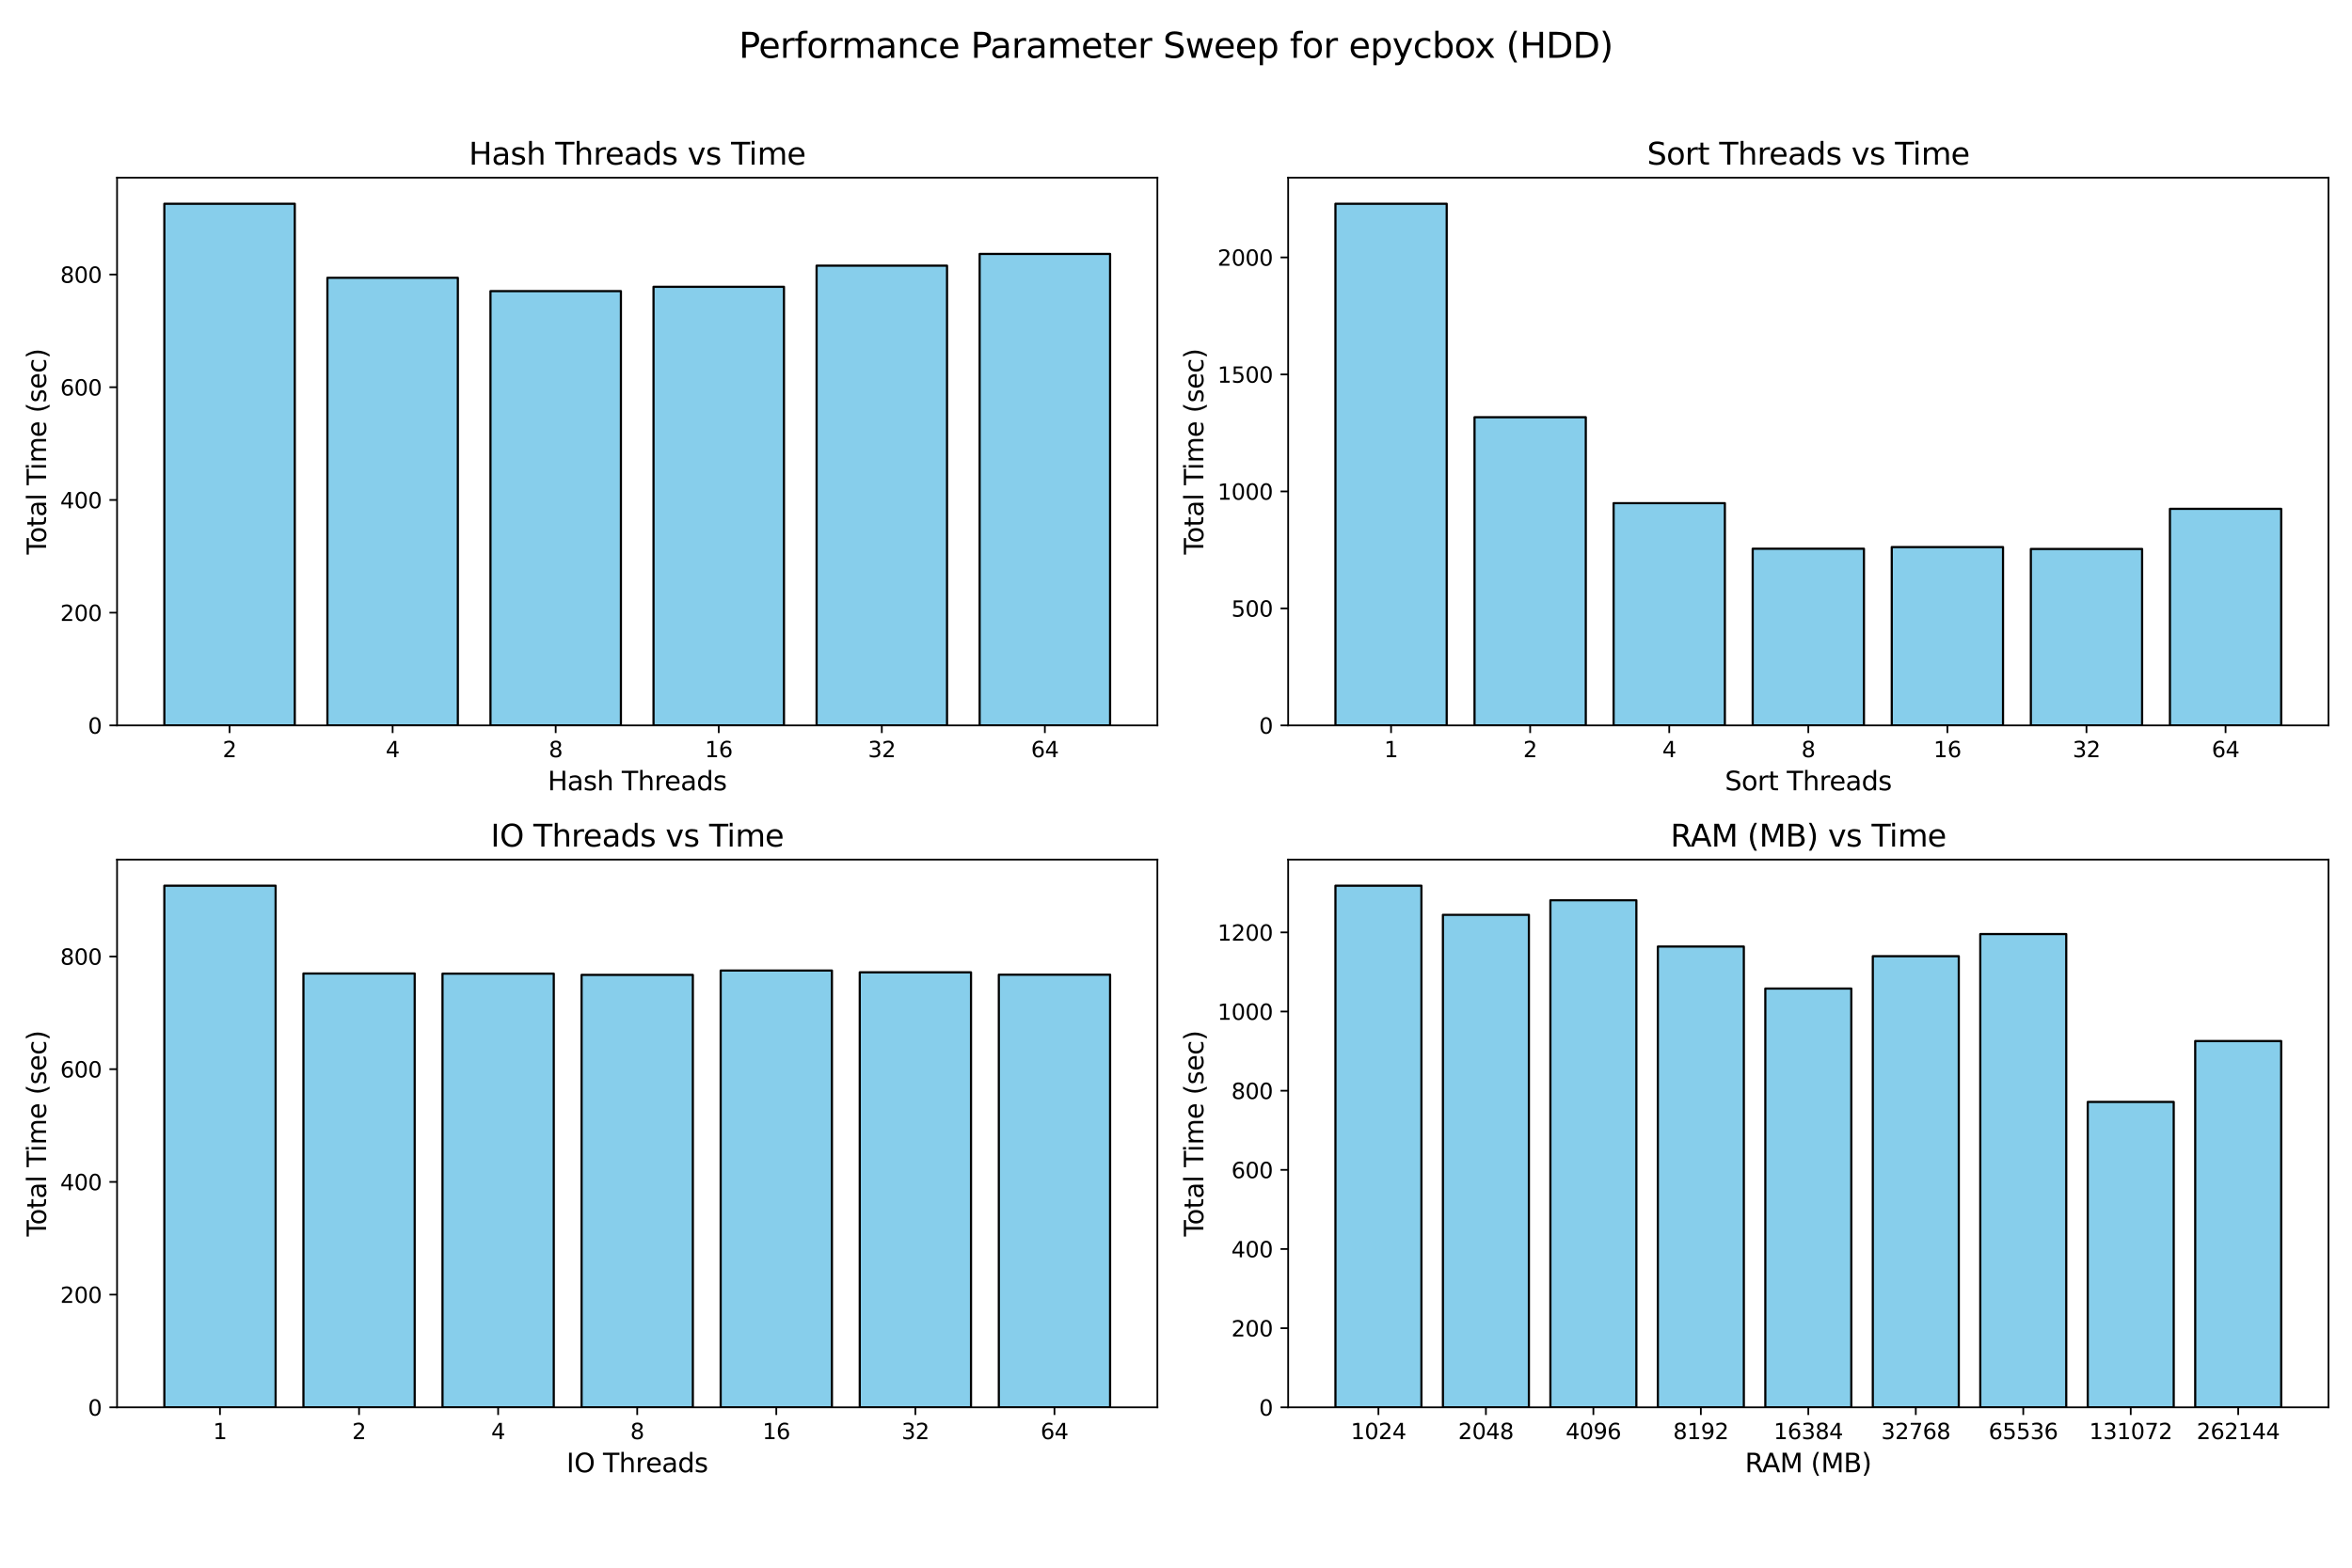 <?xml version="1.0" encoding="utf-8" standalone="no"?>
<!DOCTYPE svg PUBLIC "-//W3C//DTD SVG 1.1//EN"
  "http://www.w3.org/Graphics/SVG/1.1/DTD/svg11.dtd">
<svg xmlns:xlink="http://www.w3.org/1999/xlink" width="1080pt" height="720pt" viewBox="0 0 1080 720" xmlns="http://www.w3.org/2000/svg" version="1.1">
 <defs>
  <style type="text/css">*{stroke-linejoin: round; stroke-linecap: butt}</style>
 </defs>
 <g id="figure_1">
  <g id="patch_1">
   <path d="M 0 720 
L 1080 720 
L 1080 0 
L 0 0 
z
" style="fill: #ffffff"/>
  </g>
  <g id="axes_1">
   <g id="patch_2">
    <path d="M 53.75 333.16 
L 531.45 333.16 
L 531.45 81.6 
L 53.75 81.6 
z
" style="fill: #ffffff"/>
   </g>
   <g id="patch_3">
    <path d="M 75.464 333.16 
L 135.363 333.16 
L 135.363 93.579 
L 75.464 93.579 
z
" clip-path="url(#p6463072c9f)" style="fill: #87ceeb; stroke: #000000; stroke-linejoin: miter"/>
   </g>
   <g id="patch_4">
    <path d="M 150.338 333.16 
L 210.238 333.16 
L 210.238 127.584 
L 150.338 127.584 
z
" clip-path="url(#p6463072c9f)" style="fill: #87ceeb; stroke: #000000; stroke-linejoin: miter"/>
   </g>
   <g id="patch_5">
    <path d="M 225.213 333.16 
L 285.113 333.16 
L 285.113 133.707 
L 225.213 133.707 
z
" clip-path="url(#p6463072c9f)" style="fill: #87ceeb; stroke: #000000; stroke-linejoin: miter"/>
   </g>
   <g id="patch_6">
    <path d="M 300.087 333.16 
L 359.987 333.16 
L 359.987 131.71 
L 300.087 131.71 
z
" clip-path="url(#p6463072c9f)" style="fill: #87ceeb; stroke: #000000; stroke-linejoin: miter"/>
   </g>
   <g id="patch_7">
    <path d="M 374.962 333.16 
L 434.862 333.16 
L 434.862 122.007 
L 374.962 122.007 
z
" clip-path="url(#p6463072c9f)" style="fill: #87ceeb; stroke: #000000; stroke-linejoin: miter"/>
   </g>
   <g id="patch_8">
    <path d="M 449.837 333.16 
L 509.736 333.16 
L 509.736 116.623 
L 449.837 116.623 
z
" clip-path="url(#p6463072c9f)" style="fill: #87ceeb; stroke: #000000; stroke-linejoin: miter"/>
   </g>
   <g id="matplotlib.axis_1">
    <g id="xtick_1">
     <g id="line2d_1">
      <defs>
       <path id="m1ad970481d" d="M 0 0 
L 0 3.5 
" style="stroke: #000000; stroke-width: 0.8"/>
      </defs>
      <g>
       <use xlink:href="#m1ad970481d" x="105.413" y="333.16" style="stroke: #000000; stroke-width: 0.8"/>
      </g>
     </g>
     <g id="text_1">
      <!-- 2 -->
      <g transform="translate(102.232 347.758) scale(0.1 -0.1)">
       <defs>
        <path id="DejaVuSans-32" d="M 1228 531 
L 3431 531 
L 3431 0 
L 469 0 
L 469 531 
Q 828 903 1448 1529 
Q 2069 2156 2228 2338 
Q 2531 2678 2651 2914 
Q 2772 3150 2772 3378 
Q 2772 3750 2511 3984 
Q 2250 4219 1831 4219 
Q 1534 4219 1204 4116 
Q 875 4013 500 3803 
L 500 4441 
Q 881 4594 1212 4672 
Q 1544 4750 1819 4750 
Q 2544 4750 2975 4387 
Q 3406 4025 3406 3419 
Q 3406 3131 3298 2873 
Q 3191 2616 2906 2266 
Q 2828 2175 2409 1742 
Q 1991 1309 1228 531 
z
" transform="scale(0.016)"/>
       </defs>
       <use xlink:href="#DejaVuSans-32"/>
      </g>
     </g>
    </g>
    <g id="xtick_2">
     <g id="line2d_2">
      <g>
       <use xlink:href="#m1ad970481d" x="180.288" y="333.16" style="stroke: #000000; stroke-width: 0.8"/>
      </g>
     </g>
     <g id="text_2">
      <!-- 4 -->
      <g transform="translate(177.107 347.758) scale(0.1 -0.1)">
       <defs>
        <path id="DejaVuSans-34" d="M 2419 4116 
L 825 1625 
L 2419 1625 
L 2419 4116 
z
M 2253 4666 
L 3047 4666 
L 3047 1625 
L 3713 1625 
L 3713 1100 
L 3047 1100 
L 3047 0 
L 2419 0 
L 2419 1100 
L 313 1100 
L 313 1709 
L 2253 4666 
z
" transform="scale(0.016)"/>
       </defs>
       <use xlink:href="#DejaVuSans-34"/>
      </g>
     </g>
    </g>
    <g id="xtick_3">
     <g id="line2d_3">
      <g>
       <use xlink:href="#m1ad970481d" x="255.163" y="333.16" style="stroke: #000000; stroke-width: 0.8"/>
      </g>
     </g>
     <g id="text_3">
      <!-- 8 -->
      <g transform="translate(251.981 347.758) scale(0.1 -0.1)">
       <defs>
        <path id="DejaVuSans-38" d="M 2034 2216 
Q 1584 2216 1326 1975 
Q 1069 1734 1069 1313 
Q 1069 891 1326 650 
Q 1584 409 2034 409 
Q 2484 409 2743 651 
Q 3003 894 3003 1313 
Q 3003 1734 2745 1975 
Q 2488 2216 2034 2216 
z
M 1403 2484 
Q 997 2584 770 2862 
Q 544 3141 544 3541 
Q 544 4100 942 4425 
Q 1341 4750 2034 4750 
Q 2731 4750 3128 4425 
Q 3525 4100 3525 3541 
Q 3525 3141 3298 2862 
Q 3072 2584 2669 2484 
Q 3125 2378 3379 2068 
Q 3634 1759 3634 1313 
Q 3634 634 3220 271 
Q 2806 -91 2034 -91 
Q 1263 -91 848 271 
Q 434 634 434 1313 
Q 434 1759 690 2068 
Q 947 2378 1403 2484 
z
M 1172 3481 
Q 1172 3119 1398 2916 
Q 1625 2713 2034 2713 
Q 2441 2713 2670 2916 
Q 2900 3119 2900 3481 
Q 2900 3844 2670 4047 
Q 2441 4250 2034 4250 
Q 1625 4250 1398 4047 
Q 1172 3844 1172 3481 
z
" transform="scale(0.016)"/>
       </defs>
       <use xlink:href="#DejaVuSans-38"/>
      </g>
     </g>
    </g>
    <g id="xtick_4">
     <g id="line2d_4">
      <g>
       <use xlink:href="#m1ad970481d" x="330.037" y="333.16" style="stroke: #000000; stroke-width: 0.8"/>
      </g>
     </g>
     <g id="text_4">
      <!-- 16 -->
      <g transform="translate(323.675 347.758) scale(0.1 -0.1)">
       <defs>
        <path id="DejaVuSans-31" d="M 794 531 
L 1825 531 
L 1825 4091 
L 703 3866 
L 703 4441 
L 1819 4666 
L 2450 4666 
L 2450 531 
L 3481 531 
L 3481 0 
L 794 0 
L 794 531 
z
" transform="scale(0.016)"/>
        <path id="DejaVuSans-36" d="M 2113 2584 
Q 1688 2584 1439 2293 
Q 1191 2003 1191 1497 
Q 1191 994 1439 701 
Q 1688 409 2113 409 
Q 2538 409 2786 701 
Q 3034 994 3034 1497 
Q 3034 2003 2786 2293 
Q 2538 2584 2113 2584 
z
M 3366 4563 
L 3366 3988 
Q 3128 4100 2886 4159 
Q 2644 4219 2406 4219 
Q 1781 4219 1451 3797 
Q 1122 3375 1075 2522 
Q 1259 2794 1537 2939 
Q 1816 3084 2150 3084 
Q 2853 3084 3261 2657 
Q 3669 2231 3669 1497 
Q 3669 778 3244 343 
Q 2819 -91 2113 -91 
Q 1303 -91 875 529 
Q 447 1150 447 2328 
Q 447 3434 972 4092 
Q 1497 4750 2381 4750 
Q 2619 4750 2861 4703 
Q 3103 4656 3366 4563 
z
" transform="scale(0.016)"/>
       </defs>
       <use xlink:href="#DejaVuSans-31"/>
       <use xlink:href="#DejaVuSans-36" transform="translate(63.623 0)"/>
      </g>
     </g>
    </g>
    <g id="xtick_5">
     <g id="line2d_5">
      <g>
       <use xlink:href="#m1ad970481d" x="404.912" y="333.16" style="stroke: #000000; stroke-width: 0.8"/>
      </g>
     </g>
     <g id="text_5">
      <!-- 32 -->
      <g transform="translate(398.549 347.758) scale(0.1 -0.1)">
       <defs>
        <path id="DejaVuSans-33" d="M 2597 2516 
Q 3050 2419 3304 2112 
Q 3559 1806 3559 1356 
Q 3559 666 3084 287 
Q 2609 -91 1734 -91 
Q 1441 -91 1130 -33 
Q 819 25 488 141 
L 488 750 
Q 750 597 1062 519 
Q 1375 441 1716 441 
Q 2309 441 2620 675 
Q 2931 909 2931 1356 
Q 2931 1769 2642 2001 
Q 2353 2234 1838 2234 
L 1294 2234 
L 1294 2753 
L 1863 2753 
Q 2328 2753 2575 2939 
Q 2822 3125 2822 3475 
Q 2822 3834 2567 4026 
Q 2313 4219 1838 4219 
Q 1578 4219 1281 4162 
Q 984 4106 628 3988 
L 628 4550 
Q 988 4650 1302 4700 
Q 1616 4750 1894 4750 
Q 2613 4750 3031 4423 
Q 3450 4097 3450 3541 
Q 3450 3153 3228 2886 
Q 3006 2619 2597 2516 
z
" transform="scale(0.016)"/>
       </defs>
       <use xlink:href="#DejaVuSans-33"/>
       <use xlink:href="#DejaVuSans-32" transform="translate(63.623 0)"/>
      </g>
     </g>
    </g>
    <g id="xtick_6">
     <g id="line2d_6">
      <g>
       <use xlink:href="#m1ad970481d" x="479.787" y="333.16" style="stroke: #000000; stroke-width: 0.8"/>
      </g>
     </g>
     <g id="text_6">
      <!-- 64 -->
      <g transform="translate(473.424 347.758) scale(0.1 -0.1)">
       <use xlink:href="#DejaVuSans-36"/>
       <use xlink:href="#DejaVuSans-34" transform="translate(63.623 0)"/>
      </g>
     </g>
    </g>
    <g id="text_7">
     <!-- Hash Threads -->
     <g transform="translate(251.474 362.956) scale(0.12 -0.12)">
      <defs>
       <path id="DejaVuSans-48" d="M 628 4666 
L 1259 4666 
L 1259 2753 
L 3553 2753 
L 3553 4666 
L 4184 4666 
L 4184 0 
L 3553 0 
L 3553 2222 
L 1259 2222 
L 1259 0 
L 628 0 
L 628 4666 
z
" transform="scale(0.016)"/>
       <path id="DejaVuSans-61" d="M 2194 1759 
Q 1497 1759 1228 1600 
Q 959 1441 959 1056 
Q 959 750 1161 570 
Q 1363 391 1709 391 
Q 2188 391 2477 730 
Q 2766 1069 2766 1631 
L 2766 1759 
L 2194 1759 
z
M 3341 1997 
L 3341 0 
L 2766 0 
L 2766 531 
Q 2569 213 2275 61 
Q 1981 -91 1556 -91 
Q 1019 -91 701 211 
Q 384 513 384 1019 
Q 384 1609 779 1909 
Q 1175 2209 1959 2209 
L 2766 2209 
L 2766 2266 
Q 2766 2663 2505 2880 
Q 2244 3097 1772 3097 
Q 1472 3097 1187 3025 
Q 903 2953 641 2809 
L 641 3341 
Q 956 3463 1253 3523 
Q 1550 3584 1831 3584 
Q 2591 3584 2966 3190 
Q 3341 2797 3341 1997 
z
" transform="scale(0.016)"/>
       <path id="DejaVuSans-73" d="M 2834 3397 
L 2834 2853 
Q 2591 2978 2328 3040 
Q 2066 3103 1784 3103 
Q 1356 3103 1142 2972 
Q 928 2841 928 2578 
Q 928 2378 1081 2264 
Q 1234 2150 1697 2047 
L 1894 2003 
Q 2506 1872 2764 1633 
Q 3022 1394 3022 966 
Q 3022 478 2636 193 
Q 2250 -91 1575 -91 
Q 1294 -91 989 -36 
Q 684 19 347 128 
L 347 722 
Q 666 556 975 473 
Q 1284 391 1588 391 
Q 1994 391 2212 530 
Q 2431 669 2431 922 
Q 2431 1156 2273 1281 
Q 2116 1406 1581 1522 
L 1381 1569 
Q 847 1681 609 1914 
Q 372 2147 372 2553 
Q 372 3047 722 3315 
Q 1072 3584 1716 3584 
Q 2034 3584 2315 3537 
Q 2597 3491 2834 3397 
z
" transform="scale(0.016)"/>
       <path id="DejaVuSans-68" d="M 3513 2113 
L 3513 0 
L 2938 0 
L 2938 2094 
Q 2938 2591 2744 2837 
Q 2550 3084 2163 3084 
Q 1697 3084 1428 2787 
Q 1159 2491 1159 1978 
L 1159 0 
L 581 0 
L 581 4863 
L 1159 4863 
L 1159 2956 
Q 1366 3272 1645 3428 
Q 1925 3584 2291 3584 
Q 2894 3584 3203 3211 
Q 3513 2838 3513 2113 
z
" transform="scale(0.016)"/>
       <path id="DejaVuSans-20" transform="scale(0.016)"/>
       <path id="DejaVuSans-54" d="M -19 4666 
L 3928 4666 
L 3928 4134 
L 2272 4134 
L 2272 0 
L 1638 0 
L 1638 4134 
L -19 4134 
L -19 4666 
z
" transform="scale(0.016)"/>
       <path id="DejaVuSans-72" d="M 2631 2963 
Q 2534 3019 2420 3045 
Q 2306 3072 2169 3072 
Q 1681 3072 1420 2755 
Q 1159 2438 1159 1844 
L 1159 0 
L 581 0 
L 581 3500 
L 1159 3500 
L 1159 2956 
Q 1341 3275 1631 3429 
Q 1922 3584 2338 3584 
Q 2397 3584 2469 3576 
Q 2541 3569 2628 3553 
L 2631 2963 
z
" transform="scale(0.016)"/>
       <path id="DejaVuSans-65" d="M 3597 1894 
L 3597 1613 
L 953 1613 
Q 991 1019 1311 708 
Q 1631 397 2203 397 
Q 2534 397 2845 478 
Q 3156 559 3463 722 
L 3463 178 
Q 3153 47 2828 -22 
Q 2503 -91 2169 -91 
Q 1331 -91 842 396 
Q 353 884 353 1716 
Q 353 2575 817 3079 
Q 1281 3584 2069 3584 
Q 2775 3584 3186 3129 
Q 3597 2675 3597 1894 
z
M 3022 2063 
Q 3016 2534 2758 2815 
Q 2500 3097 2075 3097 
Q 1594 3097 1305 2825 
Q 1016 2553 972 2059 
L 3022 2063 
z
" transform="scale(0.016)"/>
       <path id="DejaVuSans-64" d="M 2906 2969 
L 2906 4863 
L 3481 4863 
L 3481 0 
L 2906 0 
L 2906 525 
Q 2725 213 2448 61 
Q 2172 -91 1784 -91 
Q 1150 -91 751 415 
Q 353 922 353 1747 
Q 353 2572 751 3078 
Q 1150 3584 1784 3584 
Q 2172 3584 2448 3432 
Q 2725 3281 2906 2969 
z
M 947 1747 
Q 947 1113 1208 752 
Q 1469 391 1925 391 
Q 2381 391 2643 752 
Q 2906 1113 2906 1747 
Q 2906 2381 2643 2742 
Q 2381 3103 1925 3103 
Q 1469 3103 1208 2742 
Q 947 2381 947 1747 
z
" transform="scale(0.016)"/>
      </defs>
      <use xlink:href="#DejaVuSans-48"/>
      <use xlink:href="#DejaVuSans-61" transform="translate(75.195 0)"/>
      <use xlink:href="#DejaVuSans-73" transform="translate(136.475 0)"/>
      <use xlink:href="#DejaVuSans-68" transform="translate(188.574 0)"/>
      <use xlink:href="#DejaVuSans-20" transform="translate(251.953 0)"/>
      <use xlink:href="#DejaVuSans-54" transform="translate(283.74 0)"/>
      <use xlink:href="#DejaVuSans-68" transform="translate(344.824 0)"/>
      <use xlink:href="#DejaVuSans-72" transform="translate(408.203 0)"/>
      <use xlink:href="#DejaVuSans-65" transform="translate(447.066 0)"/>
      <use xlink:href="#DejaVuSans-61" transform="translate(508.59 0)"/>
      <use xlink:href="#DejaVuSans-64" transform="translate(569.869 0)"/>
      <use xlink:href="#DejaVuSans-73" transform="translate(633.346 0)"/>
     </g>
    </g>
   </g>
   <g id="matplotlib.axis_2">
    <g id="ytick_1">
     <g id="line2d_7">
      <defs>
       <path id="md2385022a7" d="M 0 0 
L -3.5 0 
" style="stroke: #000000; stroke-width: 0.8"/>
      </defs>
      <g>
       <use xlink:href="#md2385022a7" x="53.75" y="333.16" style="stroke: #000000; stroke-width: 0.8"/>
      </g>
     </g>
     <g id="text_8">
      <!-- 0 -->
      <g transform="translate(40.388 336.959) scale(0.1 -0.1)">
       <defs>
        <path id="DejaVuSans-30" d="M 2034 4250 
Q 1547 4250 1301 3770 
Q 1056 3291 1056 2328 
Q 1056 1369 1301 889 
Q 1547 409 2034 409 
Q 2525 409 2770 889 
Q 3016 1369 3016 2328 
Q 3016 3291 2770 3770 
Q 2525 4250 2034 4250 
z
M 2034 4750 
Q 2819 4750 3233 4129 
Q 3647 3509 3647 2328 
Q 3647 1150 3233 529 
Q 2819 -91 2034 -91 
Q 1250 -91 836 529 
Q 422 1150 422 2328 
Q 422 3509 836 4129 
Q 1250 4750 2034 4750 
z
" transform="scale(0.016)"/>
       </defs>
       <use xlink:href="#DejaVuSans-30"/>
      </g>
     </g>
    </g>
    <g id="ytick_2">
     <g id="line2d_8">
      <g>
       <use xlink:href="#md2385022a7" x="53.75" y="281.39" style="stroke: #000000; stroke-width: 0.8"/>
      </g>
     </g>
     <g id="text_9">
      <!-- 200 -->
      <g transform="translate(27.663 285.189) scale(0.1 -0.1)">
       <use xlink:href="#DejaVuSans-32"/>
       <use xlink:href="#DejaVuSans-30" transform="translate(63.623 0)"/>
       <use xlink:href="#DejaVuSans-30" transform="translate(127.246 0)"/>
      </g>
     </g>
    </g>
    <g id="ytick_3">
     <g id="line2d_9">
      <g>
       <use xlink:href="#md2385022a7" x="53.75" y="229.619" style="stroke: #000000; stroke-width: 0.8"/>
      </g>
     </g>
     <g id="text_10">
      <!-- 400 -->
      <g transform="translate(27.663 233.419) scale(0.1 -0.1)">
       <use xlink:href="#DejaVuSans-34"/>
       <use xlink:href="#DejaVuSans-30" transform="translate(63.623 0)"/>
       <use xlink:href="#DejaVuSans-30" transform="translate(127.246 0)"/>
      </g>
     </g>
    </g>
    <g id="ytick_4">
     <g id="line2d_10">
      <g>
       <use xlink:href="#md2385022a7" x="53.75" y="177.849" style="stroke: #000000; stroke-width: 0.8"/>
      </g>
     </g>
     <g id="text_11">
      <!-- 600 -->
      <g transform="translate(27.663 181.648) scale(0.1 -0.1)">
       <use xlink:href="#DejaVuSans-36"/>
       <use xlink:href="#DejaVuSans-30" transform="translate(63.623 0)"/>
       <use xlink:href="#DejaVuSans-30" transform="translate(127.246 0)"/>
      </g>
     </g>
    </g>
    <g id="ytick_5">
     <g id="line2d_11">
      <g>
       <use xlink:href="#md2385022a7" x="53.75" y="126.079" style="stroke: #000000; stroke-width: 0.8"/>
      </g>
     </g>
     <g id="text_12">
      <!-- 800 -->
      <g transform="translate(27.663 129.878) scale(0.1 -0.1)">
       <use xlink:href="#DejaVuSans-38"/>
       <use xlink:href="#DejaVuSans-30" transform="translate(63.623 0)"/>
       <use xlink:href="#DejaVuSans-30" transform="translate(127.246 0)"/>
      </g>
     </g>
    </g>
    <g id="text_13">
     <!-- Total Time (sec) -->
     <g transform="translate(21.167 254.684) rotate(-90) scale(0.12 -0.12)">
      <defs>
       <path id="DejaVuSans-6f" d="M 1959 3097 
Q 1497 3097 1228 2736 
Q 959 2375 959 1747 
Q 959 1119 1226 758 
Q 1494 397 1959 397 
Q 2419 397 2687 759 
Q 2956 1122 2956 1747 
Q 2956 2369 2687 2733 
Q 2419 3097 1959 3097 
z
M 1959 3584 
Q 2709 3584 3137 3096 
Q 3566 2609 3566 1747 
Q 3566 888 3137 398 
Q 2709 -91 1959 -91 
Q 1206 -91 779 398 
Q 353 888 353 1747 
Q 353 2609 779 3096 
Q 1206 3584 1959 3584 
z
" transform="scale(0.016)"/>
       <path id="DejaVuSans-74" d="M 1172 4494 
L 1172 3500 
L 2356 3500 
L 2356 3053 
L 1172 3053 
L 1172 1153 
Q 1172 725 1289 603 
Q 1406 481 1766 481 
L 2356 481 
L 2356 0 
L 1766 0 
Q 1100 0 847 248 
Q 594 497 594 1153 
L 594 3053 
L 172 3053 
L 172 3500 
L 594 3500 
L 594 4494 
L 1172 4494 
z
" transform="scale(0.016)"/>
       <path id="DejaVuSans-6c" d="M 603 4863 
L 1178 4863 
L 1178 0 
L 603 0 
L 603 4863 
z
" transform="scale(0.016)"/>
       <path id="DejaVuSans-69" d="M 603 3500 
L 1178 3500 
L 1178 0 
L 603 0 
L 603 3500 
z
M 603 4863 
L 1178 4863 
L 1178 4134 
L 603 4134 
L 603 4863 
z
" transform="scale(0.016)"/>
       <path id="DejaVuSans-6d" d="M 3328 2828 
Q 3544 3216 3844 3400 
Q 4144 3584 4550 3584 
Q 5097 3584 5394 3201 
Q 5691 2819 5691 2113 
L 5691 0 
L 5113 0 
L 5113 2094 
Q 5113 2597 4934 2840 
Q 4756 3084 4391 3084 
Q 3944 3084 3684 2787 
Q 3425 2491 3425 1978 
L 3425 0 
L 2847 0 
L 2847 2094 
Q 2847 2600 2669 2842 
Q 2491 3084 2119 3084 
Q 1678 3084 1418 2786 
Q 1159 2488 1159 1978 
L 1159 0 
L 581 0 
L 581 3500 
L 1159 3500 
L 1159 2956 
Q 1356 3278 1631 3431 
Q 1906 3584 2284 3584 
Q 2666 3584 2933 3390 
Q 3200 3197 3328 2828 
z
" transform="scale(0.016)"/>
       <path id="DejaVuSans-28" d="M 1984 4856 
Q 1566 4138 1362 3434 
Q 1159 2731 1159 2009 
Q 1159 1288 1364 580 
Q 1569 -128 1984 -844 
L 1484 -844 
Q 1016 -109 783 600 
Q 550 1309 550 2009 
Q 550 2706 781 3412 
Q 1013 4119 1484 4856 
L 1984 4856 
z
" transform="scale(0.016)"/>
       <path id="DejaVuSans-63" d="M 3122 3366 
L 3122 2828 
Q 2878 2963 2633 3030 
Q 2388 3097 2138 3097 
Q 1578 3097 1268 2742 
Q 959 2388 959 1747 
Q 959 1106 1268 751 
Q 1578 397 2138 397 
Q 2388 397 2633 464 
Q 2878 531 3122 666 
L 3122 134 
Q 2881 22 2623 -34 
Q 2366 -91 2075 -91 
Q 1284 -91 818 406 
Q 353 903 353 1747 
Q 353 2603 823 3093 
Q 1294 3584 2113 3584 
Q 2378 3584 2631 3529 
Q 2884 3475 3122 3366 
z
" transform="scale(0.016)"/>
       <path id="DejaVuSans-29" d="M 513 4856 
L 1013 4856 
Q 1481 4119 1714 3412 
Q 1947 2706 1947 2009 
Q 1947 1309 1714 600 
Q 1481 -109 1013 -844 
L 513 -844 
Q 928 -128 1133 580 
Q 1338 1288 1338 2009 
Q 1338 2731 1133 3434 
Q 928 4138 513 4856 
z
" transform="scale(0.016)"/>
      </defs>
      <use xlink:href="#DejaVuSans-54"/>
      <use xlink:href="#DejaVuSans-6f" transform="translate(44.084 0)"/>
      <use xlink:href="#DejaVuSans-74" transform="translate(105.266 0)"/>
      <use xlink:href="#DejaVuSans-61" transform="translate(144.475 0)"/>
      <use xlink:href="#DejaVuSans-6c" transform="translate(205.754 0)"/>
      <use xlink:href="#DejaVuSans-20" transform="translate(233.537 0)"/>
      <use xlink:href="#DejaVuSans-54" transform="translate(265.324 0)"/>
      <use xlink:href="#DejaVuSans-69" transform="translate(323.283 0)"/>
      <use xlink:href="#DejaVuSans-6d" transform="translate(351.066 0)"/>
      <use xlink:href="#DejaVuSans-65" transform="translate(448.479 0)"/>
      <use xlink:href="#DejaVuSans-20" transform="translate(510.002 0)"/>
      <use xlink:href="#DejaVuSans-28" transform="translate(541.789 0)"/>
      <use xlink:href="#DejaVuSans-73" transform="translate(580.803 0)"/>
      <use xlink:href="#DejaVuSans-65" transform="translate(632.902 0)"/>
      <use xlink:href="#DejaVuSans-63" transform="translate(694.426 0)"/>
      <use xlink:href="#DejaVuSans-29" transform="translate(749.406 0)"/>
     </g>
    </g>
   </g>
   <g id="patch_9">
    <path d="M 53.75 333.16 
L 53.75 81.6 
" style="fill: none; stroke: #000000; stroke-width: 0.8; stroke-linejoin: miter; stroke-linecap: square"/>
   </g>
   <g id="patch_10">
    <path d="M 531.45 333.16 
L 531.45 81.6 
" style="fill: none; stroke: #000000; stroke-width: 0.8; stroke-linejoin: miter; stroke-linecap: square"/>
   </g>
   <g id="patch_11">
    <path d="M 53.75 333.16 
L 531.45 333.16 
" style="fill: none; stroke: #000000; stroke-width: 0.8; stroke-linejoin: miter; stroke-linecap: square"/>
   </g>
   <g id="patch_12">
    <path d="M 53.75 81.6 
L 531.45 81.6 
" style="fill: none; stroke: #000000; stroke-width: 0.8; stroke-linejoin: miter; stroke-linecap: square"/>
   </g>
   <g id="text_14">
    <!-- Hash Threads vs Time -->
    <g transform="translate(215.253 75.6) scale(0.14 -0.14)">
     <defs>
      <path id="DejaVuSans-76" d="M 191 3500 
L 800 3500 
L 1894 563 
L 2988 3500 
L 3597 3500 
L 2284 0 
L 1503 0 
L 191 3500 
z
" transform="scale(0.016)"/>
     </defs>
     <use xlink:href="#DejaVuSans-48"/>
     <use xlink:href="#DejaVuSans-61" transform="translate(75.195 0)"/>
     <use xlink:href="#DejaVuSans-73" transform="translate(136.475 0)"/>
     <use xlink:href="#DejaVuSans-68" transform="translate(188.574 0)"/>
     <use xlink:href="#DejaVuSans-20" transform="translate(251.953 0)"/>
     <use xlink:href="#DejaVuSans-54" transform="translate(283.74 0)"/>
     <use xlink:href="#DejaVuSans-68" transform="translate(344.824 0)"/>
     <use xlink:href="#DejaVuSans-72" transform="translate(408.203 0)"/>
     <use xlink:href="#DejaVuSans-65" transform="translate(447.066 0)"/>
     <use xlink:href="#DejaVuSans-61" transform="translate(508.59 0)"/>
     <use xlink:href="#DejaVuSans-64" transform="translate(569.869 0)"/>
     <use xlink:href="#DejaVuSans-73" transform="translate(633.346 0)"/>
     <use xlink:href="#DejaVuSans-20" transform="translate(685.445 0)"/>
     <use xlink:href="#DejaVuSans-76" transform="translate(717.232 0)"/>
     <use xlink:href="#DejaVuSans-73" transform="translate(776.412 0)"/>
     <use xlink:href="#DejaVuSans-20" transform="translate(828.512 0)"/>
     <use xlink:href="#DejaVuSans-54" transform="translate(860.299 0)"/>
     <use xlink:href="#DejaVuSans-69" transform="translate(918.258 0)"/>
     <use xlink:href="#DejaVuSans-6d" transform="translate(946.041 0)"/>
     <use xlink:href="#DejaVuSans-65" transform="translate(1043.453 0)"/>
    </g>
   </g>
  </g>
  <g id="axes_2">
   <g id="patch_13">
    <path d="M 591.5 333.16 
L 1069.2 333.16 
L 1069.2 81.6 
L 591.5 81.6 
z
" style="fill: #ffffff"/>
   </g>
   <g id="patch_14">
    <path d="M 613.214 333.16 
L 664.305 333.16 
L 664.305 93.579 
L 613.214 93.579 
z
" clip-path="url(#p56dc0509e2)" style="fill: #87ceeb; stroke: #000000; stroke-linejoin: miter"/>
   </g>
   <g id="patch_15">
    <path d="M 677.077 333.16 
L 728.168 333.16 
L 728.168 191.624 
L 677.077 191.624 
z
" clip-path="url(#p56dc0509e2)" style="fill: #87ceeb; stroke: #000000; stroke-linejoin: miter"/>
   </g>
   <g id="patch_16">
    <path d="M 740.941 333.16 
L 792.032 333.16 
L 792.032 231.089 
L 740.941 231.089 
z
" clip-path="url(#p56dc0509e2)" style="fill: #87ceeb; stroke: #000000; stroke-linejoin: miter"/>
   </g>
   <g id="patch_17">
    <path d="M 804.805 333.16 
L 855.895 333.16 
L 855.895 252.016 
L 804.805 252.016 
z
" clip-path="url(#p56dc0509e2)" style="fill: #87ceeb; stroke: #000000; stroke-linejoin: miter"/>
   </g>
   <g id="patch_18">
    <path d="M 868.668 333.16 
L 919.759 333.16 
L 919.759 251.259 
L 868.668 251.259 
z
" clip-path="url(#p56dc0509e2)" style="fill: #87ceeb; stroke: #000000; stroke-linejoin: miter"/>
   </g>
   <g id="patch_19">
    <path d="M 932.532 333.16 
L 983.623 333.16 
L 983.623 252.123 
L 932.532 252.123 
z
" clip-path="url(#p56dc0509e2)" style="fill: #87ceeb; stroke: #000000; stroke-linejoin: miter"/>
   </g>
   <g id="patch_20">
    <path d="M 996.395 333.16 
L 1047.486 333.16 
L 1047.486 233.696 
L 996.395 233.696 
z
" clip-path="url(#p56dc0509e2)" style="fill: #87ceeb; stroke: #000000; stroke-linejoin: miter"/>
   </g>
   <g id="matplotlib.axis_3">
    <g id="xtick_7">
     <g id="line2d_12">
      <g>
       <use xlink:href="#m1ad970481d" x="638.759" y="333.16" style="stroke: #000000; stroke-width: 0.8"/>
      </g>
     </g>
     <g id="text_15">
      <!-- 1 -->
      <g transform="translate(635.578 347.758) scale(0.1 -0.1)">
       <use xlink:href="#DejaVuSans-31"/>
      </g>
     </g>
    </g>
    <g id="xtick_8">
     <g id="line2d_13">
      <g>
       <use xlink:href="#m1ad970481d" x="702.623" y="333.16" style="stroke: #000000; stroke-width: 0.8"/>
      </g>
     </g>
     <g id="text_16">
      <!-- 2 -->
      <g transform="translate(699.441 347.758) scale(0.1 -0.1)">
       <use xlink:href="#DejaVuSans-32"/>
      </g>
     </g>
    </g>
    <g id="xtick_9">
     <g id="line2d_14">
      <g>
       <use xlink:href="#m1ad970481d" x="766.486" y="333.16" style="stroke: #000000; stroke-width: 0.8"/>
      </g>
     </g>
     <g id="text_17">
      <!-- 4 -->
      <g transform="translate(763.305 347.758) scale(0.1 -0.1)">
       <use xlink:href="#DejaVuSans-34"/>
      </g>
     </g>
    </g>
    <g id="xtick_10">
     <g id="line2d_15">
      <g>
       <use xlink:href="#m1ad970481d" x="830.35" y="333.16" style="stroke: #000000; stroke-width: 0.8"/>
      </g>
     </g>
     <g id="text_18">
      <!-- 8 -->
      <g transform="translate(827.169 347.758) scale(0.1 -0.1)">
       <use xlink:href="#DejaVuSans-38"/>
      </g>
     </g>
    </g>
    <g id="xtick_11">
     <g id="line2d_16">
      <g>
       <use xlink:href="#m1ad970481d" x="894.214" y="333.16" style="stroke: #000000; stroke-width: 0.8"/>
      </g>
     </g>
     <g id="text_19">
      <!-- 16 -->
      <g transform="translate(887.851 347.758) scale(0.1 -0.1)">
       <use xlink:href="#DejaVuSans-31"/>
       <use xlink:href="#DejaVuSans-36" transform="translate(63.623 0)"/>
      </g>
     </g>
    </g>
    <g id="xtick_12">
     <g id="line2d_17">
      <g>
       <use xlink:href="#m1ad970481d" x="958.077" y="333.16" style="stroke: #000000; stroke-width: 0.8"/>
      </g>
     </g>
     <g id="text_20">
      <!-- 32 -->
      <g transform="translate(951.715 347.758) scale(0.1 -0.1)">
       <use xlink:href="#DejaVuSans-33"/>
       <use xlink:href="#DejaVuSans-32" transform="translate(63.623 0)"/>
      </g>
     </g>
    </g>
    <g id="xtick_13">
     <g id="line2d_18">
      <g>
       <use xlink:href="#m1ad970481d" x="1021.941" y="333.16" style="stroke: #000000; stroke-width: 0.8"/>
      </g>
     </g>
     <g id="text_21">
      <!-- 64 -->
      <g transform="translate(1015.578 347.758) scale(0.1 -0.1)">
       <use xlink:href="#DejaVuSans-36"/>
       <use xlink:href="#DejaVuSans-34" transform="translate(63.623 0)"/>
      </g>
     </g>
    </g>
    <g id="text_22">
     <!-- Sort Threads -->
     <g transform="translate(792.042 362.956) scale(0.12 -0.12)">
      <defs>
       <path id="DejaVuSans-53" d="M 3425 4513 
L 3425 3897 
Q 3066 4069 2747 4153 
Q 2428 4238 2131 4238 
Q 1616 4238 1336 4038 
Q 1056 3838 1056 3469 
Q 1056 3159 1242 3001 
Q 1428 2844 1947 2747 
L 2328 2669 
Q 3034 2534 3370 2195 
Q 3706 1856 3706 1288 
Q 3706 609 3251 259 
Q 2797 -91 1919 -91 
Q 1588 -91 1214 -16 
Q 841 59 441 206 
L 441 856 
Q 825 641 1194 531 
Q 1563 422 1919 422 
Q 2459 422 2753 634 
Q 3047 847 3047 1241 
Q 3047 1584 2836 1778 
Q 2625 1972 2144 2069 
L 1759 2144 
Q 1053 2284 737 2584 
Q 422 2884 422 3419 
Q 422 4038 858 4394 
Q 1294 4750 2059 4750 
Q 2388 4750 2728 4690 
Q 3069 4631 3425 4513 
z
" transform="scale(0.016)"/>
      </defs>
      <use xlink:href="#DejaVuSans-53"/>
      <use xlink:href="#DejaVuSans-6f" transform="translate(63.477 0)"/>
      <use xlink:href="#DejaVuSans-72" transform="translate(124.658 0)"/>
      <use xlink:href="#DejaVuSans-74" transform="translate(165.771 0)"/>
      <use xlink:href="#DejaVuSans-20" transform="translate(204.98 0)"/>
      <use xlink:href="#DejaVuSans-54" transform="translate(236.768 0)"/>
      <use xlink:href="#DejaVuSans-68" transform="translate(297.852 0)"/>
      <use xlink:href="#DejaVuSans-72" transform="translate(361.23 0)"/>
      <use xlink:href="#DejaVuSans-65" transform="translate(400.094 0)"/>
      <use xlink:href="#DejaVuSans-61" transform="translate(461.617 0)"/>
      <use xlink:href="#DejaVuSans-64" transform="translate(522.896 0)"/>
      <use xlink:href="#DejaVuSans-73" transform="translate(586.373 0)"/>
     </g>
    </g>
   </g>
   <g id="matplotlib.axis_4">
    <g id="ytick_6">
     <g id="line2d_19">
      <g>
       <use xlink:href="#md2385022a7" x="591.5" y="333.16" style="stroke: #000000; stroke-width: 0.8"/>
      </g>
     </g>
     <g id="text_23">
      <!-- 0 -->
      <g transform="translate(578.138 336.959) scale(0.1 -0.1)">
       <use xlink:href="#DejaVuSans-30"/>
      </g>
     </g>
    </g>
    <g id="ytick_7">
     <g id="line2d_20">
      <g>
       <use xlink:href="#md2385022a7" x="591.5" y="279.428" style="stroke: #000000; stroke-width: 0.8"/>
      </g>
     </g>
     <g id="text_24">
      <!-- 500 -->
      <g transform="translate(565.413 283.227) scale(0.1 -0.1)">
       <defs>
        <path id="DejaVuSans-35" d="M 691 4666 
L 3169 4666 
L 3169 4134 
L 1269 4134 
L 1269 2991 
Q 1406 3038 1543 3061 
Q 1681 3084 1819 3084 
Q 2600 3084 3056 2656 
Q 3513 2228 3513 1497 
Q 3513 744 3044 326 
Q 2575 -91 1722 -91 
Q 1428 -91 1123 -41 
Q 819 9 494 109 
L 494 744 
Q 775 591 1075 516 
Q 1375 441 1709 441 
Q 2250 441 2565 725 
Q 2881 1009 2881 1497 
Q 2881 1984 2565 2268 
Q 2250 2553 1709 2553 
Q 1456 2553 1204 2497 
Q 953 2441 691 2322 
L 691 4666 
z
" transform="scale(0.016)"/>
       </defs>
       <use xlink:href="#DejaVuSans-35"/>
       <use xlink:href="#DejaVuSans-30" transform="translate(63.623 0)"/>
       <use xlink:href="#DejaVuSans-30" transform="translate(127.246 0)"/>
      </g>
     </g>
    </g>
    <g id="ytick_8">
     <g id="line2d_21">
      <g>
       <use xlink:href="#md2385022a7" x="591.5" y="225.696" style="stroke: #000000; stroke-width: 0.8"/>
      </g>
     </g>
     <g id="text_25">
      <!-- 1000 -->
      <g transform="translate(559.05 229.495) scale(0.1 -0.1)">
       <use xlink:href="#DejaVuSans-31"/>
       <use xlink:href="#DejaVuSans-30" transform="translate(63.623 0)"/>
       <use xlink:href="#DejaVuSans-30" transform="translate(127.246 0)"/>
       <use xlink:href="#DejaVuSans-30" transform="translate(190.869 0)"/>
      </g>
     </g>
    </g>
    <g id="ytick_9">
     <g id="line2d_22">
      <g>
       <use xlink:href="#md2385022a7" x="591.5" y="171.964" style="stroke: #000000; stroke-width: 0.8"/>
      </g>
     </g>
     <g id="text_26">
      <!-- 1500 -->
      <g transform="translate(559.05 175.763) scale(0.1 -0.1)">
       <use xlink:href="#DejaVuSans-31"/>
       <use xlink:href="#DejaVuSans-35" transform="translate(63.623 0)"/>
       <use xlink:href="#DejaVuSans-30" transform="translate(127.246 0)"/>
       <use xlink:href="#DejaVuSans-30" transform="translate(190.869 0)"/>
      </g>
     </g>
    </g>
    <g id="ytick_10">
     <g id="line2d_23">
      <g>
       <use xlink:href="#md2385022a7" x="591.5" y="118.232" style="stroke: #000000; stroke-width: 0.8"/>
      </g>
     </g>
     <g id="text_27">
      <!-- 2000 -->
      <g transform="translate(559.05 122.031) scale(0.1 -0.1)">
       <use xlink:href="#DejaVuSans-32"/>
       <use xlink:href="#DejaVuSans-30" transform="translate(63.623 0)"/>
       <use xlink:href="#DejaVuSans-30" transform="translate(127.246 0)"/>
       <use xlink:href="#DejaVuSans-30" transform="translate(190.869 0)"/>
      </g>
     </g>
    </g>
    <g id="text_28">
     <!-- Total Time (sec) -->
     <g transform="translate(552.554 254.684) rotate(-90) scale(0.12 -0.12)">
      <use xlink:href="#DejaVuSans-54"/>
      <use xlink:href="#DejaVuSans-6f" transform="translate(44.084 0)"/>
      <use xlink:href="#DejaVuSans-74" transform="translate(105.266 0)"/>
      <use xlink:href="#DejaVuSans-61" transform="translate(144.475 0)"/>
      <use xlink:href="#DejaVuSans-6c" transform="translate(205.754 0)"/>
      <use xlink:href="#DejaVuSans-20" transform="translate(233.537 0)"/>
      <use xlink:href="#DejaVuSans-54" transform="translate(265.324 0)"/>
      <use xlink:href="#DejaVuSans-69" transform="translate(323.283 0)"/>
      <use xlink:href="#DejaVuSans-6d" transform="translate(351.066 0)"/>
      <use xlink:href="#DejaVuSans-65" transform="translate(448.479 0)"/>
      <use xlink:href="#DejaVuSans-20" transform="translate(510.002 0)"/>
      <use xlink:href="#DejaVuSans-28" transform="translate(541.789 0)"/>
      <use xlink:href="#DejaVuSans-73" transform="translate(580.803 0)"/>
      <use xlink:href="#DejaVuSans-65" transform="translate(632.902 0)"/>
      <use xlink:href="#DejaVuSans-63" transform="translate(694.426 0)"/>
      <use xlink:href="#DejaVuSans-29" transform="translate(749.406 0)"/>
     </g>
    </g>
   </g>
   <g id="patch_21">
    <path d="M 591.5 333.16 
L 591.5 81.6 
" style="fill: none; stroke: #000000; stroke-width: 0.8; stroke-linejoin: miter; stroke-linecap: square"/>
   </g>
   <g id="patch_22">
    <path d="M 1069.2 333.16 
L 1069.2 81.6 
" style="fill: none; stroke: #000000; stroke-width: 0.8; stroke-linejoin: miter; stroke-linecap: square"/>
   </g>
   <g id="patch_23">
    <path d="M 591.5 333.16 
L 1069.2 333.16 
" style="fill: none; stroke: #000000; stroke-width: 0.8; stroke-linejoin: miter; stroke-linecap: square"/>
   </g>
   <g id="patch_24">
    <path d="M 591.5 81.6 
L 1069.2 81.6 
" style="fill: none; stroke: #000000; stroke-width: 0.8; stroke-linejoin: miter; stroke-linecap: square"/>
   </g>
   <g id="text_29">
    <!-- Sort Threads vs Time -->
    <g transform="translate(756.291 75.6) scale(0.14 -0.14)">
     <use xlink:href="#DejaVuSans-53"/>
     <use xlink:href="#DejaVuSans-6f" transform="translate(63.477 0)"/>
     <use xlink:href="#DejaVuSans-72" transform="translate(124.658 0)"/>
     <use xlink:href="#DejaVuSans-74" transform="translate(165.771 0)"/>
     <use xlink:href="#DejaVuSans-20" transform="translate(204.98 0)"/>
     <use xlink:href="#DejaVuSans-54" transform="translate(236.768 0)"/>
     <use xlink:href="#DejaVuSans-68" transform="translate(297.852 0)"/>
     <use xlink:href="#DejaVuSans-72" transform="translate(361.23 0)"/>
     <use xlink:href="#DejaVuSans-65" transform="translate(400.094 0)"/>
     <use xlink:href="#DejaVuSans-61" transform="translate(461.617 0)"/>
     <use xlink:href="#DejaVuSans-64" transform="translate(522.896 0)"/>
     <use xlink:href="#DejaVuSans-73" transform="translate(586.373 0)"/>
     <use xlink:href="#DejaVuSans-20" transform="translate(638.473 0)"/>
     <use xlink:href="#DejaVuSans-76" transform="translate(670.26 0)"/>
     <use xlink:href="#DejaVuSans-73" transform="translate(729.439 0)"/>
     <use xlink:href="#DejaVuSans-20" transform="translate(781.539 0)"/>
     <use xlink:href="#DejaVuSans-54" transform="translate(813.326 0)"/>
     <use xlink:href="#DejaVuSans-69" transform="translate(871.285 0)"/>
     <use xlink:href="#DejaVuSans-6d" transform="translate(899.068 0)"/>
     <use xlink:href="#DejaVuSans-65" transform="translate(996.48 0)"/>
    </g>
   </g>
  </g>
  <g id="axes_3">
   <g id="patch_25">
    <path d="M 53.75 646.36 
L 531.45 646.36 
L 531.45 394.8 
L 53.75 394.8 
z
" style="fill: #ffffff"/>
   </g>
   <g id="patch_26">
    <path d="M 75.464 646.36 
L 126.555 646.36 
L 126.555 406.779 
L 75.464 406.779 
z
" clip-path="url(#p7371281233)" style="fill: #87ceeb; stroke: #000000; stroke-linejoin: miter"/>
   </g>
   <g id="patch_27">
    <path d="M 139.327 646.36 
L 190.418 646.36 
L 190.418 447.101 
L 139.327 447.101 
z
" clip-path="url(#p7371281233)" style="fill: #87ceeb; stroke: #000000; stroke-linejoin: miter"/>
   </g>
   <g id="patch_28">
    <path d="M 203.191 646.36 
L 254.282 646.36 
L 254.282 447.173 
L 203.191 447.173 
z
" clip-path="url(#p7371281233)" style="fill: #87ceeb; stroke: #000000; stroke-linejoin: miter"/>
   </g>
   <g id="patch_29">
    <path d="M 267.055 646.36 
L 318.145 646.36 
L 318.145 447.735 
L 267.055 447.735 
z
" clip-path="url(#p7371281233)" style="fill: #87ceeb; stroke: #000000; stroke-linejoin: miter"/>
   </g>
   <g id="patch_30">
    <path d="M 330.918 646.36 
L 382.009 646.36 
L 382.009 445.738 
L 330.918 445.738 
z
" clip-path="url(#p7371281233)" style="fill: #87ceeb; stroke: #000000; stroke-linejoin: miter"/>
   </g>
   <g id="patch_31">
    <path d="M 394.782 646.36 
L 445.873 646.36 
L 445.873 446.563 
L 394.782 446.563 
z
" clip-path="url(#p7371281233)" style="fill: #87ceeb; stroke: #000000; stroke-linejoin: miter"/>
   </g>
   <g id="patch_32">
    <path d="M 458.645 646.36 
L 509.736 646.36 
L 509.736 447.643 
L 458.645 447.643 
z
" clip-path="url(#p7371281233)" style="fill: #87ceeb; stroke: #000000; stroke-linejoin: miter"/>
   </g>
   <g id="matplotlib.axis_5">
    <g id="xtick_14">
     <g id="line2d_24">
      <g>
       <use xlink:href="#m1ad970481d" x="101.009" y="646.36" style="stroke: #000000; stroke-width: 0.8"/>
      </g>
     </g>
     <g id="text_30">
      <!-- 1 -->
      <g transform="translate(97.828 660.958) scale(0.1 -0.1)">
       <use xlink:href="#DejaVuSans-31"/>
      </g>
     </g>
    </g>
    <g id="xtick_15">
     <g id="line2d_25">
      <g>
       <use xlink:href="#m1ad970481d" x="164.873" y="646.36" style="stroke: #000000; stroke-width: 0.8"/>
      </g>
     </g>
     <g id="text_31">
      <!-- 2 -->
      <g transform="translate(161.691 660.958) scale(0.1 -0.1)">
       <use xlink:href="#DejaVuSans-32"/>
      </g>
     </g>
    </g>
    <g id="xtick_16">
     <g id="line2d_26">
      <g>
       <use xlink:href="#m1ad970481d" x="228.736" y="646.36" style="stroke: #000000; stroke-width: 0.8"/>
      </g>
     </g>
     <g id="text_32">
      <!-- 4 -->
      <g transform="translate(225.555 660.958) scale(0.1 -0.1)">
       <use xlink:href="#DejaVuSans-34"/>
      </g>
     </g>
    </g>
    <g id="xtick_17">
     <g id="line2d_27">
      <g>
       <use xlink:href="#m1ad970481d" x="292.6" y="646.36" style="stroke: #000000; stroke-width: 0.8"/>
      </g>
     </g>
     <g id="text_33">
      <!-- 8 -->
      <g transform="translate(289.419 660.958) scale(0.1 -0.1)">
       <use xlink:href="#DejaVuSans-38"/>
      </g>
     </g>
    </g>
    <g id="xtick_18">
     <g id="line2d_28">
      <g>
       <use xlink:href="#m1ad970481d" x="356.464" y="646.36" style="stroke: #000000; stroke-width: 0.8"/>
      </g>
     </g>
     <g id="text_34">
      <!-- 16 -->
      <g transform="translate(350.101 660.958) scale(0.1 -0.1)">
       <use xlink:href="#DejaVuSans-31"/>
       <use xlink:href="#DejaVuSans-36" transform="translate(63.623 0)"/>
      </g>
     </g>
    </g>
    <g id="xtick_19">
     <g id="line2d_29">
      <g>
       <use xlink:href="#m1ad970481d" x="420.327" y="646.36" style="stroke: #000000; stroke-width: 0.8"/>
      </g>
     </g>
     <g id="text_35">
      <!-- 32 -->
      <g transform="translate(413.965 660.958) scale(0.1 -0.1)">
       <use xlink:href="#DejaVuSans-33"/>
       <use xlink:href="#DejaVuSans-32" transform="translate(63.623 0)"/>
      </g>
     </g>
    </g>
    <g id="xtick_20">
     <g id="line2d_30">
      <g>
       <use xlink:href="#m1ad970481d" x="484.191" y="646.36" style="stroke: #000000; stroke-width: 0.8"/>
      </g>
     </g>
     <g id="text_36">
      <!-- 64 -->
      <g transform="translate(477.828 660.958) scale(0.1 -0.1)">
       <use xlink:href="#DejaVuSans-36"/>
       <use xlink:href="#DejaVuSans-34" transform="translate(63.623 0)"/>
      </g>
     </g>
    </g>
    <g id="text_37">
     <!-- IO Threads -->
     <g transform="translate(260.098 676.156) scale(0.12 -0.12)">
      <defs>
       <path id="DejaVuSans-49" d="M 628 4666 
L 1259 4666 
L 1259 0 
L 628 0 
L 628 4666 
z
" transform="scale(0.016)"/>
       <path id="DejaVuSans-4f" d="M 2522 4238 
Q 1834 4238 1429 3725 
Q 1025 3213 1025 2328 
Q 1025 1447 1429 934 
Q 1834 422 2522 422 
Q 3209 422 3611 934 
Q 4013 1447 4013 2328 
Q 4013 3213 3611 3725 
Q 3209 4238 2522 4238 
z
M 2522 4750 
Q 3503 4750 4090 4092 
Q 4678 3434 4678 2328 
Q 4678 1225 4090 567 
Q 3503 -91 2522 -91 
Q 1538 -91 948 565 
Q 359 1222 359 2328 
Q 359 3434 948 4092 
Q 1538 4750 2522 4750 
z
" transform="scale(0.016)"/>
      </defs>
      <use xlink:href="#DejaVuSans-49"/>
      <use xlink:href="#DejaVuSans-4f" transform="translate(29.492 0)"/>
      <use xlink:href="#DejaVuSans-20" transform="translate(108.203 0)"/>
      <use xlink:href="#DejaVuSans-54" transform="translate(139.99 0)"/>
      <use xlink:href="#DejaVuSans-68" transform="translate(201.074 0)"/>
      <use xlink:href="#DejaVuSans-72" transform="translate(264.453 0)"/>
      <use xlink:href="#DejaVuSans-65" transform="translate(303.316 0)"/>
      <use xlink:href="#DejaVuSans-61" transform="translate(364.84 0)"/>
      <use xlink:href="#DejaVuSans-64" transform="translate(426.119 0)"/>
      <use xlink:href="#DejaVuSans-73" transform="translate(489.596 0)"/>
     </g>
    </g>
   </g>
   <g id="matplotlib.axis_6">
    <g id="ytick_11">
     <g id="line2d_31">
      <g>
       <use xlink:href="#md2385022a7" x="53.75" y="646.36" style="stroke: #000000; stroke-width: 0.8"/>
      </g>
     </g>
     <g id="text_38">
      <!-- 0 -->
      <g transform="translate(40.388 650.159) scale(0.1 -0.1)">
       <use xlink:href="#DejaVuSans-30"/>
      </g>
     </g>
    </g>
    <g id="ytick_12">
     <g id="line2d_32">
      <g>
       <use xlink:href="#md2385022a7" x="53.75" y="594.59" style="stroke: #000000; stroke-width: 0.8"/>
      </g>
     </g>
     <g id="text_39">
      <!-- 200 -->
      <g transform="translate(27.663 598.389) scale(0.1 -0.1)">
       <use xlink:href="#DejaVuSans-32"/>
       <use xlink:href="#DejaVuSans-30" transform="translate(63.623 0)"/>
       <use xlink:href="#DejaVuSans-30" transform="translate(127.246 0)"/>
      </g>
     </g>
    </g>
    <g id="ytick_13">
     <g id="line2d_33">
      <g>
       <use xlink:href="#md2385022a7" x="53.75" y="542.819" style="stroke: #000000; stroke-width: 0.8"/>
      </g>
     </g>
     <g id="text_40">
      <!-- 400 -->
      <g transform="translate(27.663 546.619) scale(0.1 -0.1)">
       <use xlink:href="#DejaVuSans-34"/>
       <use xlink:href="#DejaVuSans-30" transform="translate(63.623 0)"/>
       <use xlink:href="#DejaVuSans-30" transform="translate(127.246 0)"/>
      </g>
     </g>
    </g>
    <g id="ytick_14">
     <g id="line2d_34">
      <g>
       <use xlink:href="#md2385022a7" x="53.75" y="491.049" style="stroke: #000000; stroke-width: 0.8"/>
      </g>
     </g>
     <g id="text_41">
      <!-- 600 -->
      <g transform="translate(27.663 494.848) scale(0.1 -0.1)">
       <use xlink:href="#DejaVuSans-36"/>
       <use xlink:href="#DejaVuSans-30" transform="translate(63.623 0)"/>
       <use xlink:href="#DejaVuSans-30" transform="translate(127.246 0)"/>
      </g>
     </g>
    </g>
    <g id="ytick_15">
     <g id="line2d_35">
      <g>
       <use xlink:href="#md2385022a7" x="53.75" y="439.279" style="stroke: #000000; stroke-width: 0.8"/>
      </g>
     </g>
     <g id="text_42">
      <!-- 800 -->
      <g transform="translate(27.663 443.078) scale(0.1 -0.1)">
       <use xlink:href="#DejaVuSans-38"/>
       <use xlink:href="#DejaVuSans-30" transform="translate(63.623 0)"/>
       <use xlink:href="#DejaVuSans-30" transform="translate(127.246 0)"/>
      </g>
     </g>
    </g>
    <g id="text_43">
     <!-- Total Time (sec) -->
     <g transform="translate(21.167 567.884) rotate(-90) scale(0.12 -0.12)">
      <use xlink:href="#DejaVuSans-54"/>
      <use xlink:href="#DejaVuSans-6f" transform="translate(44.084 0)"/>
      <use xlink:href="#DejaVuSans-74" transform="translate(105.266 0)"/>
      <use xlink:href="#DejaVuSans-61" transform="translate(144.475 0)"/>
      <use xlink:href="#DejaVuSans-6c" transform="translate(205.754 0)"/>
      <use xlink:href="#DejaVuSans-20" transform="translate(233.537 0)"/>
      <use xlink:href="#DejaVuSans-54" transform="translate(265.324 0)"/>
      <use xlink:href="#DejaVuSans-69" transform="translate(323.283 0)"/>
      <use xlink:href="#DejaVuSans-6d" transform="translate(351.066 0)"/>
      <use xlink:href="#DejaVuSans-65" transform="translate(448.479 0)"/>
      <use xlink:href="#DejaVuSans-20" transform="translate(510.002 0)"/>
      <use xlink:href="#DejaVuSans-28" transform="translate(541.789 0)"/>
      <use xlink:href="#DejaVuSans-73" transform="translate(580.803 0)"/>
      <use xlink:href="#DejaVuSans-65" transform="translate(632.902 0)"/>
      <use xlink:href="#DejaVuSans-63" transform="translate(694.426 0)"/>
      <use xlink:href="#DejaVuSans-29" transform="translate(749.406 0)"/>
     </g>
    </g>
   </g>
   <g id="patch_33">
    <path d="M 53.75 646.36 
L 53.75 394.8 
" style="fill: none; stroke: #000000; stroke-width: 0.8; stroke-linejoin: miter; stroke-linecap: square"/>
   </g>
   <g id="patch_34">
    <path d="M 531.45 646.36 
L 531.45 394.8 
" style="fill: none; stroke: #000000; stroke-width: 0.8; stroke-linejoin: miter; stroke-linecap: square"/>
   </g>
   <g id="patch_35">
    <path d="M 53.75 646.36 
L 531.45 646.36 
" style="fill: none; stroke: #000000; stroke-width: 0.8; stroke-linejoin: miter; stroke-linecap: square"/>
   </g>
   <g id="patch_36">
    <path d="M 53.75 394.8 
L 531.45 394.8 
" style="fill: none; stroke: #000000; stroke-width: 0.8; stroke-linejoin: miter; stroke-linecap: square"/>
   </g>
   <g id="text_44">
    <!-- IO Threads vs Time -->
    <g transform="translate(225.315 388.8) scale(0.14 -0.14)">
     <use xlink:href="#DejaVuSans-49"/>
     <use xlink:href="#DejaVuSans-4f" transform="translate(29.492 0)"/>
     <use xlink:href="#DejaVuSans-20" transform="translate(108.203 0)"/>
     <use xlink:href="#DejaVuSans-54" transform="translate(139.99 0)"/>
     <use xlink:href="#DejaVuSans-68" transform="translate(201.074 0)"/>
     <use xlink:href="#DejaVuSans-72" transform="translate(264.453 0)"/>
     <use xlink:href="#DejaVuSans-65" transform="translate(303.316 0)"/>
     <use xlink:href="#DejaVuSans-61" transform="translate(364.84 0)"/>
     <use xlink:href="#DejaVuSans-64" transform="translate(426.119 0)"/>
     <use xlink:href="#DejaVuSans-73" transform="translate(489.596 0)"/>
     <use xlink:href="#DejaVuSans-20" transform="translate(541.695 0)"/>
     <use xlink:href="#DejaVuSans-76" transform="translate(573.482 0)"/>
     <use xlink:href="#DejaVuSans-73" transform="translate(632.662 0)"/>
     <use xlink:href="#DejaVuSans-20" transform="translate(684.762 0)"/>
     <use xlink:href="#DejaVuSans-54" transform="translate(716.549 0)"/>
     <use xlink:href="#DejaVuSans-69" transform="translate(774.508 0)"/>
     <use xlink:href="#DejaVuSans-6d" transform="translate(802.291 0)"/>
     <use xlink:href="#DejaVuSans-65" transform="translate(899.703 0)"/>
    </g>
   </g>
  </g>
  <g id="axes_4">
   <g id="patch_37">
    <path d="M 591.5 646.36 
L 1069.2 646.36 
L 1069.2 394.8 
L 591.5 394.8 
z
" style="fill: #ffffff"/>
   </g>
   <g id="patch_38">
    <path d="M 613.214 646.36 
L 652.693 646.36 
L 652.693 406.779 
L 613.214 406.779 
z
" clip-path="url(#p84255c6200)" style="fill: #87ceeb; stroke: #000000; stroke-linejoin: miter"/>
   </g>
   <g id="patch_39">
    <path d="M 662.563 646.36 
L 702.042 646.36 
L 702.042 420.159 
L 662.563 420.159 
z
" clip-path="url(#p84255c6200)" style="fill: #87ceeb; stroke: #000000; stroke-linejoin: miter"/>
   </g>
   <g id="patch_40">
    <path d="M 711.912 646.36 
L 751.391 646.36 
L 751.391 413.483 
L 711.912 413.483 
z
" clip-path="url(#p84255c6200)" style="fill: #87ceeb; stroke: #000000; stroke-linejoin: miter"/>
   </g>
   <g id="patch_41">
    <path d="M 761.261 646.36 
L 800.74 646.36 
L 800.74 434.731 
L 761.261 434.731 
z
" clip-path="url(#p84255c6200)" style="fill: #87ceeb; stroke: #000000; stroke-linejoin: miter"/>
   </g>
   <g id="patch_42">
    <path d="M 810.61 646.36 
L 850.09 646.36 
L 850.09 454.021 
L 810.61 454.021 
z
" clip-path="url(#p84255c6200)" style="fill: #87ceeb; stroke: #000000; stroke-linejoin: miter"/>
   </g>
   <g id="patch_43">
    <path d="M 859.96 646.36 
L 899.439 646.36 
L 899.439 439.154 
L 859.96 439.154 
z
" clip-path="url(#p84255c6200)" style="fill: #87ceeb; stroke: #000000; stroke-linejoin: miter"/>
   </g>
   <g id="patch_44">
    <path d="M 909.309 646.36 
L 948.788 646.36 
L 948.788 429 
L 909.309 429 
z
" clip-path="url(#p84255c6200)" style="fill: #87ceeb; stroke: #000000; stroke-linejoin: miter"/>
   </g>
   <g id="patch_45">
    <path d="M 958.658 646.36 
L 998.137 646.36 
L 998.137 506.096 
L 958.658 506.096 
z
" clip-path="url(#p84255c6200)" style="fill: #87ceeb; stroke: #000000; stroke-linejoin: miter"/>
   </g>
   <g id="patch_46">
    <path d="M 1008.007 646.36 
L 1047.486 646.36 
L 1047.486 478.114 
L 1008.007 478.114 
z
" clip-path="url(#p84255c6200)" style="fill: #87ceeb; stroke: #000000; stroke-linejoin: miter"/>
   </g>
   <g id="matplotlib.axis_7">
    <g id="xtick_21">
     <g id="line2d_36">
      <g>
       <use xlink:href="#m1ad970481d" x="632.953" y="646.36" style="stroke: #000000; stroke-width: 0.8"/>
      </g>
     </g>
     <g id="text_45">
      <!-- 1024 -->
      <g transform="translate(620.228 660.958) scale(0.1 -0.1)">
       <use xlink:href="#DejaVuSans-31"/>
       <use xlink:href="#DejaVuSans-30" transform="translate(63.623 0)"/>
       <use xlink:href="#DejaVuSans-32" transform="translate(127.246 0)"/>
       <use xlink:href="#DejaVuSans-34" transform="translate(190.869 0)"/>
      </g>
     </g>
    </g>
    <g id="xtick_22">
     <g id="line2d_37">
      <g>
       <use xlink:href="#m1ad970481d" x="682.302" y="646.36" style="stroke: #000000; stroke-width: 0.8"/>
      </g>
     </g>
     <g id="text_46">
      <!-- 2048 -->
      <g transform="translate(669.577 660.958) scale(0.1 -0.1)">
       <use xlink:href="#DejaVuSans-32"/>
       <use xlink:href="#DejaVuSans-30" transform="translate(63.623 0)"/>
       <use xlink:href="#DejaVuSans-34" transform="translate(127.246 0)"/>
       <use xlink:href="#DejaVuSans-38" transform="translate(190.869 0)"/>
      </g>
     </g>
    </g>
    <g id="xtick_23">
     <g id="line2d_38">
      <g>
       <use xlink:href="#m1ad970481d" x="731.652" y="646.36" style="stroke: #000000; stroke-width: 0.8"/>
      </g>
     </g>
     <g id="text_47">
      <!-- 4096 -->
      <g transform="translate(718.927 660.958) scale(0.1 -0.1)">
       <defs>
        <path id="DejaVuSans-39" d="M 703 97 
L 703 672 
Q 941 559 1184 500 
Q 1428 441 1663 441 
Q 2288 441 2617 861 
Q 2947 1281 2994 2138 
Q 2813 1869 2534 1725 
Q 2256 1581 1919 1581 
Q 1219 1581 811 2004 
Q 403 2428 403 3163 
Q 403 3881 828 4315 
Q 1253 4750 1959 4750 
Q 2769 4750 3195 4129 
Q 3622 3509 3622 2328 
Q 3622 1225 3098 567 
Q 2575 -91 1691 -91 
Q 1453 -91 1209 -44 
Q 966 3 703 97 
z
M 1959 2075 
Q 2384 2075 2632 2365 
Q 2881 2656 2881 3163 
Q 2881 3666 2632 3958 
Q 2384 4250 1959 4250 
Q 1534 4250 1286 3958 
Q 1038 3666 1038 3163 
Q 1038 2656 1286 2365 
Q 1534 2075 1959 2075 
z
" transform="scale(0.016)"/>
       </defs>
       <use xlink:href="#DejaVuSans-34"/>
       <use xlink:href="#DejaVuSans-30" transform="translate(63.623 0)"/>
       <use xlink:href="#DejaVuSans-39" transform="translate(127.246 0)"/>
       <use xlink:href="#DejaVuSans-36" transform="translate(190.869 0)"/>
      </g>
     </g>
    </g>
    <g id="xtick_24">
     <g id="line2d_39">
      <g>
       <use xlink:href="#m1ad970481d" x="781.001" y="646.36" style="stroke: #000000; stroke-width: 0.8"/>
      </g>
     </g>
     <g id="text_48">
      <!-- 8192 -->
      <g transform="translate(768.276 660.958) scale(0.1 -0.1)">
       <use xlink:href="#DejaVuSans-38"/>
       <use xlink:href="#DejaVuSans-31" transform="translate(63.623 0)"/>
       <use xlink:href="#DejaVuSans-39" transform="translate(127.246 0)"/>
       <use xlink:href="#DejaVuSans-32" transform="translate(190.869 0)"/>
      </g>
     </g>
    </g>
    <g id="xtick_25">
     <g id="line2d_40">
      <g>
       <use xlink:href="#m1ad970481d" x="830.35" y="646.36" style="stroke: #000000; stroke-width: 0.8"/>
      </g>
     </g>
     <g id="text_49">
      <!-- 16384 -->
      <g transform="translate(814.444 660.958) scale(0.1 -0.1)">
       <use xlink:href="#DejaVuSans-31"/>
       <use xlink:href="#DejaVuSans-36" transform="translate(63.623 0)"/>
       <use xlink:href="#DejaVuSans-33" transform="translate(127.246 0)"/>
       <use xlink:href="#DejaVuSans-38" transform="translate(190.869 0)"/>
       <use xlink:href="#DejaVuSans-34" transform="translate(254.492 0)"/>
      </g>
     </g>
    </g>
    <g id="xtick_26">
     <g id="line2d_41">
      <g>
       <use xlink:href="#m1ad970481d" x="879.699" y="646.36" style="stroke: #000000; stroke-width: 0.8"/>
      </g>
     </g>
     <g id="text_50">
      <!-- 32768 -->
      <g transform="translate(863.793 660.958) scale(0.1 -0.1)">
       <defs>
        <path id="DejaVuSans-37" d="M 525 4666 
L 3525 4666 
L 3525 4397 
L 1831 0 
L 1172 0 
L 2766 4134 
L 525 4134 
L 525 4666 
z
" transform="scale(0.016)"/>
       </defs>
       <use xlink:href="#DejaVuSans-33"/>
       <use xlink:href="#DejaVuSans-32" transform="translate(63.623 0)"/>
       <use xlink:href="#DejaVuSans-37" transform="translate(127.246 0)"/>
       <use xlink:href="#DejaVuSans-36" transform="translate(190.869 0)"/>
       <use xlink:href="#DejaVuSans-38" transform="translate(254.492 0)"/>
      </g>
     </g>
    </g>
    <g id="xtick_27">
     <g id="line2d_42">
      <g>
       <use xlink:href="#m1ad970481d" x="929.048" y="646.36" style="stroke: #000000; stroke-width: 0.8"/>
      </g>
     </g>
     <g id="text_51">
      <!-- 65536 -->
      <g transform="translate(913.142 660.958) scale(0.1 -0.1)">
       <use xlink:href="#DejaVuSans-36"/>
       <use xlink:href="#DejaVuSans-35" transform="translate(63.623 0)"/>
       <use xlink:href="#DejaVuSans-35" transform="translate(127.246 0)"/>
       <use xlink:href="#DejaVuSans-33" transform="translate(190.869 0)"/>
       <use xlink:href="#DejaVuSans-36" transform="translate(254.492 0)"/>
      </g>
     </g>
    </g>
    <g id="xtick_28">
     <g id="line2d_43">
      <g>
       <use xlink:href="#m1ad970481d" x="978.398" y="646.36" style="stroke: #000000; stroke-width: 0.8"/>
      </g>
     </g>
     <g id="text_52">
      <!-- 131072 -->
      <g transform="translate(959.31 660.958) scale(0.1 -0.1)">
       <use xlink:href="#DejaVuSans-31"/>
       <use xlink:href="#DejaVuSans-33" transform="translate(63.623 0)"/>
       <use xlink:href="#DejaVuSans-31" transform="translate(127.246 0)"/>
       <use xlink:href="#DejaVuSans-30" transform="translate(190.869 0)"/>
       <use xlink:href="#DejaVuSans-37" transform="translate(254.492 0)"/>
       <use xlink:href="#DejaVuSans-32" transform="translate(318.115 0)"/>
      </g>
     </g>
    </g>
    <g id="xtick_29">
     <g id="line2d_44">
      <g>
       <use xlink:href="#m1ad970481d" x="1027.747" y="646.36" style="stroke: #000000; stroke-width: 0.8"/>
      </g>
     </g>
     <g id="text_53">
      <!-- 262144 -->
      <g transform="translate(1008.659 660.958) scale(0.1 -0.1)">
       <use xlink:href="#DejaVuSans-32"/>
       <use xlink:href="#DejaVuSans-36" transform="translate(63.623 0)"/>
       <use xlink:href="#DejaVuSans-32" transform="translate(127.246 0)"/>
       <use xlink:href="#DejaVuSans-31" transform="translate(190.869 0)"/>
       <use xlink:href="#DejaVuSans-34" transform="translate(254.492 0)"/>
       <use xlink:href="#DejaVuSans-34" transform="translate(318.115 0)"/>
      </g>
     </g>
    </g>
    <g id="text_54">
     <!-- RAM (MB) -->
     <g transform="translate(801.258 676.156) scale(0.12 -0.12)">
      <defs>
       <path id="DejaVuSans-52" d="M 2841 2188 
Q 3044 2119 3236 1894 
Q 3428 1669 3622 1275 
L 4263 0 
L 3584 0 
L 2988 1197 
Q 2756 1666 2539 1819 
Q 2322 1972 1947 1972 
L 1259 1972 
L 1259 0 
L 628 0 
L 628 4666 
L 2053 4666 
Q 2853 4666 3247 4331 
Q 3641 3997 3641 3322 
Q 3641 2881 3436 2590 
Q 3231 2300 2841 2188 
z
M 1259 4147 
L 1259 2491 
L 2053 2491 
Q 2509 2491 2742 2702 
Q 2975 2913 2975 3322 
Q 2975 3731 2742 3939 
Q 2509 4147 2053 4147 
L 1259 4147 
z
" transform="scale(0.016)"/>
       <path id="DejaVuSans-41" d="M 2188 4044 
L 1331 1722 
L 3047 1722 
L 2188 4044 
z
M 1831 4666 
L 2547 4666 
L 4325 0 
L 3669 0 
L 3244 1197 
L 1141 1197 
L 716 0 
L 50 0 
L 1831 4666 
z
" transform="scale(0.016)"/>
       <path id="DejaVuSans-4d" d="M 628 4666 
L 1569 4666 
L 2759 1491 
L 3956 4666 
L 4897 4666 
L 4897 0 
L 4281 0 
L 4281 4097 
L 3078 897 
L 2444 897 
L 1241 4097 
L 1241 0 
L 628 0 
L 628 4666 
z
" transform="scale(0.016)"/>
       <path id="DejaVuSans-42" d="M 1259 2228 
L 1259 519 
L 2272 519 
Q 2781 519 3026 730 
Q 3272 941 3272 1375 
Q 3272 1813 3026 2020 
Q 2781 2228 2272 2228 
L 1259 2228 
z
M 1259 4147 
L 1259 2741 
L 2194 2741 
Q 2656 2741 2882 2914 
Q 3109 3088 3109 3444 
Q 3109 3797 2882 3972 
Q 2656 4147 2194 4147 
L 1259 4147 
z
M 628 4666 
L 2241 4666 
Q 2963 4666 3353 4366 
Q 3744 4066 3744 3513 
Q 3744 3084 3544 2831 
Q 3344 2578 2956 2516 
Q 3422 2416 3680 2098 
Q 3938 1781 3938 1306 
Q 3938 681 3513 340 
Q 3088 0 2303 0 
L 628 0 
L 628 4666 
z
" transform="scale(0.016)"/>
      </defs>
      <use xlink:href="#DejaVuSans-52"/>
      <use xlink:href="#DejaVuSans-41" transform="translate(65.482 0)"/>
      <use xlink:href="#DejaVuSans-4d" transform="translate(133.891 0)"/>
      <use xlink:href="#DejaVuSans-20" transform="translate(220.17 0)"/>
      <use xlink:href="#DejaVuSans-28" transform="translate(251.957 0)"/>
      <use xlink:href="#DejaVuSans-4d" transform="translate(290.971 0)"/>
      <use xlink:href="#DejaVuSans-42" transform="translate(377.25 0)"/>
      <use xlink:href="#DejaVuSans-29" transform="translate(445.854 0)"/>
     </g>
    </g>
   </g>
   <g id="matplotlib.axis_8">
    <g id="ytick_16">
     <g id="line2d_45">
      <g>
       <use xlink:href="#md2385022a7" x="591.5" y="646.36" style="stroke: #000000; stroke-width: 0.8"/>
      </g>
     </g>
     <g id="text_55">
      <!-- 0 -->
      <g transform="translate(578.138 650.159) scale(0.1 -0.1)">
       <use xlink:href="#DejaVuSans-30"/>
      </g>
     </g>
    </g>
    <g id="ytick_17">
     <g id="line2d_46">
      <g>
       <use xlink:href="#md2385022a7" x="591.5" y="610.004" style="stroke: #000000; stroke-width: 0.8"/>
      </g>
     </g>
     <g id="text_56">
      <!-- 200 -->
      <g transform="translate(565.413 613.803) scale(0.1 -0.1)">
       <use xlink:href="#DejaVuSans-32"/>
       <use xlink:href="#DejaVuSans-30" transform="translate(63.623 0)"/>
       <use xlink:href="#DejaVuSans-30" transform="translate(127.246 0)"/>
      </g>
     </g>
    </g>
    <g id="ytick_18">
     <g id="line2d_47">
      <g>
       <use xlink:href="#md2385022a7" x="591.5" y="573.648" style="stroke: #000000; stroke-width: 0.8"/>
      </g>
     </g>
     <g id="text_57">
      <!-- 400 -->
      <g transform="translate(565.413 577.448) scale(0.1 -0.1)">
       <use xlink:href="#DejaVuSans-34"/>
       <use xlink:href="#DejaVuSans-30" transform="translate(63.623 0)"/>
       <use xlink:href="#DejaVuSans-30" transform="translate(127.246 0)"/>
      </g>
     </g>
    </g>
    <g id="ytick_19">
     <g id="line2d_48">
      <g>
       <use xlink:href="#md2385022a7" x="591.5" y="537.293" style="stroke: #000000; stroke-width: 0.8"/>
      </g>
     </g>
     <g id="text_58">
      <!-- 600 -->
      <g transform="translate(565.413 541.092) scale(0.1 -0.1)">
       <use xlink:href="#DejaVuSans-36"/>
       <use xlink:href="#DejaVuSans-30" transform="translate(63.623 0)"/>
       <use xlink:href="#DejaVuSans-30" transform="translate(127.246 0)"/>
      </g>
     </g>
    </g>
    <g id="ytick_20">
     <g id="line2d_49">
      <g>
       <use xlink:href="#md2385022a7" x="591.5" y="500.937" style="stroke: #000000; stroke-width: 0.8"/>
      </g>
     </g>
     <g id="text_59">
      <!-- 800 -->
      <g transform="translate(565.413 504.736) scale(0.1 -0.1)">
       <use xlink:href="#DejaVuSans-38"/>
       <use xlink:href="#DejaVuSans-30" transform="translate(63.623 0)"/>
       <use xlink:href="#DejaVuSans-30" transform="translate(127.246 0)"/>
      </g>
     </g>
    </g>
    <g id="ytick_21">
     <g id="line2d_50">
      <g>
       <use xlink:href="#md2385022a7" x="591.5" y="464.581" style="stroke: #000000; stroke-width: 0.8"/>
      </g>
     </g>
     <g id="text_60">
      <!-- 1000 -->
      <g transform="translate(559.05 468.38) scale(0.1 -0.1)">
       <use xlink:href="#DejaVuSans-31"/>
       <use xlink:href="#DejaVuSans-30" transform="translate(63.623 0)"/>
       <use xlink:href="#DejaVuSans-30" transform="translate(127.246 0)"/>
       <use xlink:href="#DejaVuSans-30" transform="translate(190.869 0)"/>
      </g>
     </g>
    </g>
    <g id="ytick_22">
     <g id="line2d_51">
      <g>
       <use xlink:href="#md2385022a7" x="591.5" y="428.225" style="stroke: #000000; stroke-width: 0.8"/>
      </g>
     </g>
     <g id="text_61">
      <!-- 1200 -->
      <g transform="translate(559.05 432.025) scale(0.1 -0.1)">
       <use xlink:href="#DejaVuSans-31"/>
       <use xlink:href="#DejaVuSans-32" transform="translate(63.623 0)"/>
       <use xlink:href="#DejaVuSans-30" transform="translate(127.246 0)"/>
       <use xlink:href="#DejaVuSans-30" transform="translate(190.869 0)"/>
      </g>
     </g>
    </g>
    <g id="text_62">
     <!-- Total Time (sec) -->
     <g transform="translate(552.554 567.884) rotate(-90) scale(0.12 -0.12)">
      <use xlink:href="#DejaVuSans-54"/>
      <use xlink:href="#DejaVuSans-6f" transform="translate(44.084 0)"/>
      <use xlink:href="#DejaVuSans-74" transform="translate(105.266 0)"/>
      <use xlink:href="#DejaVuSans-61" transform="translate(144.475 0)"/>
      <use xlink:href="#DejaVuSans-6c" transform="translate(205.754 0)"/>
      <use xlink:href="#DejaVuSans-20" transform="translate(233.537 0)"/>
      <use xlink:href="#DejaVuSans-54" transform="translate(265.324 0)"/>
      <use xlink:href="#DejaVuSans-69" transform="translate(323.283 0)"/>
      <use xlink:href="#DejaVuSans-6d" transform="translate(351.066 0)"/>
      <use xlink:href="#DejaVuSans-65" transform="translate(448.479 0)"/>
      <use xlink:href="#DejaVuSans-20" transform="translate(510.002 0)"/>
      <use xlink:href="#DejaVuSans-28" transform="translate(541.789 0)"/>
      <use xlink:href="#DejaVuSans-73" transform="translate(580.803 0)"/>
      <use xlink:href="#DejaVuSans-65" transform="translate(632.902 0)"/>
      <use xlink:href="#DejaVuSans-63" transform="translate(694.426 0)"/>
      <use xlink:href="#DejaVuSans-29" transform="translate(749.406 0)"/>
     </g>
    </g>
   </g>
   <g id="patch_47">
    <path d="M 591.5 646.36 
L 591.5 394.8 
" style="fill: none; stroke: #000000; stroke-width: 0.8; stroke-linejoin: miter; stroke-linecap: square"/>
   </g>
   <g id="patch_48">
    <path d="M 1069.2 646.36 
L 1069.2 394.8 
" style="fill: none; stroke: #000000; stroke-width: 0.8; stroke-linejoin: miter; stroke-linecap: square"/>
   </g>
   <g id="patch_49">
    <path d="M 591.5 646.36 
L 1069.2 646.36 
" style="fill: none; stroke: #000000; stroke-width: 0.8; stroke-linejoin: miter; stroke-linecap: square"/>
   </g>
   <g id="patch_50">
    <path d="M 591.5 394.8 
L 1069.2 394.8 
" style="fill: none; stroke: #000000; stroke-width: 0.8; stroke-linejoin: miter; stroke-linecap: square"/>
   </g>
   <g id="text_63">
    <!-- RAM (MB) vs Time -->
    <g transform="translate(767.043 388.8) scale(0.14 -0.14)">
     <use xlink:href="#DejaVuSans-52"/>
     <use xlink:href="#DejaVuSans-41" transform="translate(65.482 0)"/>
     <use xlink:href="#DejaVuSans-4d" transform="translate(133.891 0)"/>
     <use xlink:href="#DejaVuSans-20" transform="translate(220.17 0)"/>
     <use xlink:href="#DejaVuSans-28" transform="translate(251.957 0)"/>
     <use xlink:href="#DejaVuSans-4d" transform="translate(290.971 0)"/>
     <use xlink:href="#DejaVuSans-42" transform="translate(377.25 0)"/>
     <use xlink:href="#DejaVuSans-29" transform="translate(445.854 0)"/>
     <use xlink:href="#DejaVuSans-20" transform="translate(484.867 0)"/>
     <use xlink:href="#DejaVuSans-76" transform="translate(516.654 0)"/>
     <use xlink:href="#DejaVuSans-73" transform="translate(575.834 0)"/>
     <use xlink:href="#DejaVuSans-20" transform="translate(627.934 0)"/>
     <use xlink:href="#DejaVuSans-54" transform="translate(659.721 0)"/>
     <use xlink:href="#DejaVuSans-69" transform="translate(717.68 0)"/>
     <use xlink:href="#DejaVuSans-6d" transform="translate(745.463 0)"/>
     <use xlink:href="#DejaVuSans-65" transform="translate(842.875 0)"/>
    </g>
   </g>
  </g>
  <g id="text_64">
   <!-- Performance Parameter Sweep for epycbox (HDD) -->
   <g transform="translate(339.259 26.558) scale(0.16 -0.16)">
    <defs>
     <path id="DejaVuSans-50" d="M 1259 4147 
L 1259 2394 
L 2053 2394 
Q 2494 2394 2734 2622 
Q 2975 2850 2975 3272 
Q 2975 3691 2734 3919 
Q 2494 4147 2053 4147 
L 1259 4147 
z
M 628 4666 
L 2053 4666 
Q 2838 4666 3239 4311 
Q 3641 3956 3641 3272 
Q 3641 2581 3239 2228 
Q 2838 1875 2053 1875 
L 1259 1875 
L 1259 0 
L 628 0 
L 628 4666 
z
" transform="scale(0.016)"/>
     <path id="DejaVuSans-66" d="M 2375 4863 
L 2375 4384 
L 1825 4384 
Q 1516 4384 1395 4259 
Q 1275 4134 1275 3809 
L 1275 3500 
L 2222 3500 
L 2222 3053 
L 1275 3053 
L 1275 0 
L 697 0 
L 697 3053 
L 147 3053 
L 147 3500 
L 697 3500 
L 697 3744 
Q 697 4328 969 4595 
Q 1241 4863 1831 4863 
L 2375 4863 
z
" transform="scale(0.016)"/>
     <path id="DejaVuSans-6e" d="M 3513 2113 
L 3513 0 
L 2938 0 
L 2938 2094 
Q 2938 2591 2744 2837 
Q 2550 3084 2163 3084 
Q 1697 3084 1428 2787 
Q 1159 2491 1159 1978 
L 1159 0 
L 581 0 
L 581 3500 
L 1159 3500 
L 1159 2956 
Q 1366 3272 1645 3428 
Q 1925 3584 2291 3584 
Q 2894 3584 3203 3211 
Q 3513 2838 3513 2113 
z
" transform="scale(0.016)"/>
     <path id="DejaVuSans-77" d="M 269 3500 
L 844 3500 
L 1563 769 
L 2278 3500 
L 2956 3500 
L 3675 769 
L 4391 3500 
L 4966 3500 
L 4050 0 
L 3372 0 
L 2619 2869 
L 1863 0 
L 1184 0 
L 269 3500 
z
" transform="scale(0.016)"/>
     <path id="DejaVuSans-70" d="M 1159 525 
L 1159 -1331 
L 581 -1331 
L 581 3500 
L 1159 3500 
L 1159 2969 
Q 1341 3281 1617 3432 
Q 1894 3584 2278 3584 
Q 2916 3584 3314 3078 
Q 3713 2572 3713 1747 
Q 3713 922 3314 415 
Q 2916 -91 2278 -91 
Q 1894 -91 1617 61 
Q 1341 213 1159 525 
z
M 3116 1747 
Q 3116 2381 2855 2742 
Q 2594 3103 2138 3103 
Q 1681 3103 1420 2742 
Q 1159 2381 1159 1747 
Q 1159 1113 1420 752 
Q 1681 391 2138 391 
Q 2594 391 2855 752 
Q 3116 1113 3116 1747 
z
" transform="scale(0.016)"/>
     <path id="DejaVuSans-79" d="M 2059 -325 
Q 1816 -950 1584 -1140 
Q 1353 -1331 966 -1331 
L 506 -1331 
L 506 -850 
L 844 -850 
Q 1081 -850 1212 -737 
Q 1344 -625 1503 -206 
L 1606 56 
L 191 3500 
L 800 3500 
L 1894 763 
L 2988 3500 
L 3597 3500 
L 2059 -325 
z
" transform="scale(0.016)"/>
     <path id="DejaVuSans-62" d="M 3116 1747 
Q 3116 2381 2855 2742 
Q 2594 3103 2138 3103 
Q 1681 3103 1420 2742 
Q 1159 2381 1159 1747 
Q 1159 1113 1420 752 
Q 1681 391 2138 391 
Q 2594 391 2855 752 
Q 3116 1113 3116 1747 
z
M 1159 2969 
Q 1341 3281 1617 3432 
Q 1894 3584 2278 3584 
Q 2916 3584 3314 3078 
Q 3713 2572 3713 1747 
Q 3713 922 3314 415 
Q 2916 -91 2278 -91 
Q 1894 -91 1617 61 
Q 1341 213 1159 525 
L 1159 0 
L 581 0 
L 581 4863 
L 1159 4863 
L 1159 2969 
z
" transform="scale(0.016)"/>
     <path id="DejaVuSans-78" d="M 3513 3500 
L 2247 1797 
L 3578 0 
L 2900 0 
L 1881 1375 
L 863 0 
L 184 0 
L 1544 1831 
L 300 3500 
L 978 3500 
L 1906 2253 
L 2834 3500 
L 3513 3500 
z
" transform="scale(0.016)"/>
     <path id="DejaVuSans-44" d="M 1259 4147 
L 1259 519 
L 2022 519 
Q 2988 519 3436 956 
Q 3884 1394 3884 2338 
Q 3884 3275 3436 3711 
Q 2988 4147 2022 4147 
L 1259 4147 
z
M 628 4666 
L 1925 4666 
Q 3281 4666 3915 4102 
Q 4550 3538 4550 2338 
Q 4550 1131 3912 565 
Q 3275 0 1925 0 
L 628 0 
L 628 4666 
z
" transform="scale(0.016)"/>
    </defs>
    <use xlink:href="#DejaVuSans-50"/>
    <use xlink:href="#DejaVuSans-65" transform="translate(56.678 0)"/>
    <use xlink:href="#DejaVuSans-72" transform="translate(118.201 0)"/>
    <use xlink:href="#DejaVuSans-66" transform="translate(159.314 0)"/>
    <use xlink:href="#DejaVuSans-6f" transform="translate(194.52 0)"/>
    <use xlink:href="#DejaVuSans-72" transform="translate(255.701 0)"/>
    <use xlink:href="#DejaVuSans-6d" transform="translate(295.064 0)"/>
    <use xlink:href="#DejaVuSans-61" transform="translate(392.477 0)"/>
    <use xlink:href="#DejaVuSans-6e" transform="translate(453.756 0)"/>
    <use xlink:href="#DejaVuSans-63" transform="translate(517.135 0)"/>
    <use xlink:href="#DejaVuSans-65" transform="translate(572.115 0)"/>
    <use xlink:href="#DejaVuSans-20" transform="translate(633.639 0)"/>
    <use xlink:href="#DejaVuSans-50" transform="translate(665.426 0)"/>
    <use xlink:href="#DejaVuSans-61" transform="translate(721.229 0)"/>
    <use xlink:href="#DejaVuSans-72" transform="translate(782.508 0)"/>
    <use xlink:href="#DejaVuSans-61" transform="translate(823.621 0)"/>
    <use xlink:href="#DejaVuSans-6d" transform="translate(884.9 0)"/>
    <use xlink:href="#DejaVuSans-65" transform="translate(982.312 0)"/>
    <use xlink:href="#DejaVuSans-74" transform="translate(1043.836 0)"/>
    <use xlink:href="#DejaVuSans-65" transform="translate(1083.045 0)"/>
    <use xlink:href="#DejaVuSans-72" transform="translate(1144.568 0)"/>
    <use xlink:href="#DejaVuSans-20" transform="translate(1185.682 0)"/>
    <use xlink:href="#DejaVuSans-53" transform="translate(1217.469 0)"/>
    <use xlink:href="#DejaVuSans-77" transform="translate(1280.945 0)"/>
    <use xlink:href="#DejaVuSans-65" transform="translate(1362.732 0)"/>
    <use xlink:href="#DejaVuSans-65" transform="translate(1424.256 0)"/>
    <use xlink:href="#DejaVuSans-70" transform="translate(1485.779 0)"/>
    <use xlink:href="#DejaVuSans-20" transform="translate(1549.256 0)"/>
    <use xlink:href="#DejaVuSans-66" transform="translate(1581.043 0)"/>
    <use xlink:href="#DejaVuSans-6f" transform="translate(1616.248 0)"/>
    <use xlink:href="#DejaVuSans-72" transform="translate(1677.43 0)"/>
    <use xlink:href="#DejaVuSans-20" transform="translate(1718.543 0)"/>
    <use xlink:href="#DejaVuSans-65" transform="translate(1750.33 0)"/>
    <use xlink:href="#DejaVuSans-70" transform="translate(1811.854 0)"/>
    <use xlink:href="#DejaVuSans-79" transform="translate(1875.33 0)"/>
    <use xlink:href="#DejaVuSans-63" transform="translate(1934.51 0)"/>
    <use xlink:href="#DejaVuSans-62" transform="translate(1989.49 0)"/>
    <use xlink:href="#DejaVuSans-6f" transform="translate(2052.967 0)"/>
    <use xlink:href="#DejaVuSans-78" transform="translate(2111.023 0)"/>
    <use xlink:href="#DejaVuSans-20" transform="translate(2170.203 0)"/>
    <use xlink:href="#DejaVuSans-28" transform="translate(2201.99 0)"/>
    <use xlink:href="#DejaVuSans-48" transform="translate(2241.004 0)"/>
    <use xlink:href="#DejaVuSans-44" transform="translate(2316.199 0)"/>
    <use xlink:href="#DejaVuSans-44" transform="translate(2393.201 0)"/>
    <use xlink:href="#DejaVuSans-29" transform="translate(2470.203 0)"/>
   </g>
  </g>
 </g>
 <defs>
  <clipPath id="p6463072c9f">
   <rect x="53.75" y="81.6" width="477.7" height="251.56"/>
  </clipPath>
  <clipPath id="p56dc0509e2">
   <rect x="591.5" y="81.6" width="477.7" height="251.56"/>
  </clipPath>
  <clipPath id="p7371281233">
   <rect x="53.75" y="394.8" width="477.7" height="251.56"/>
  </clipPath>
  <clipPath id="p84255c6200">
   <rect x="591.5" y="394.8" width="477.7" height="251.56"/>
  </clipPath>
 </defs>
</svg>
